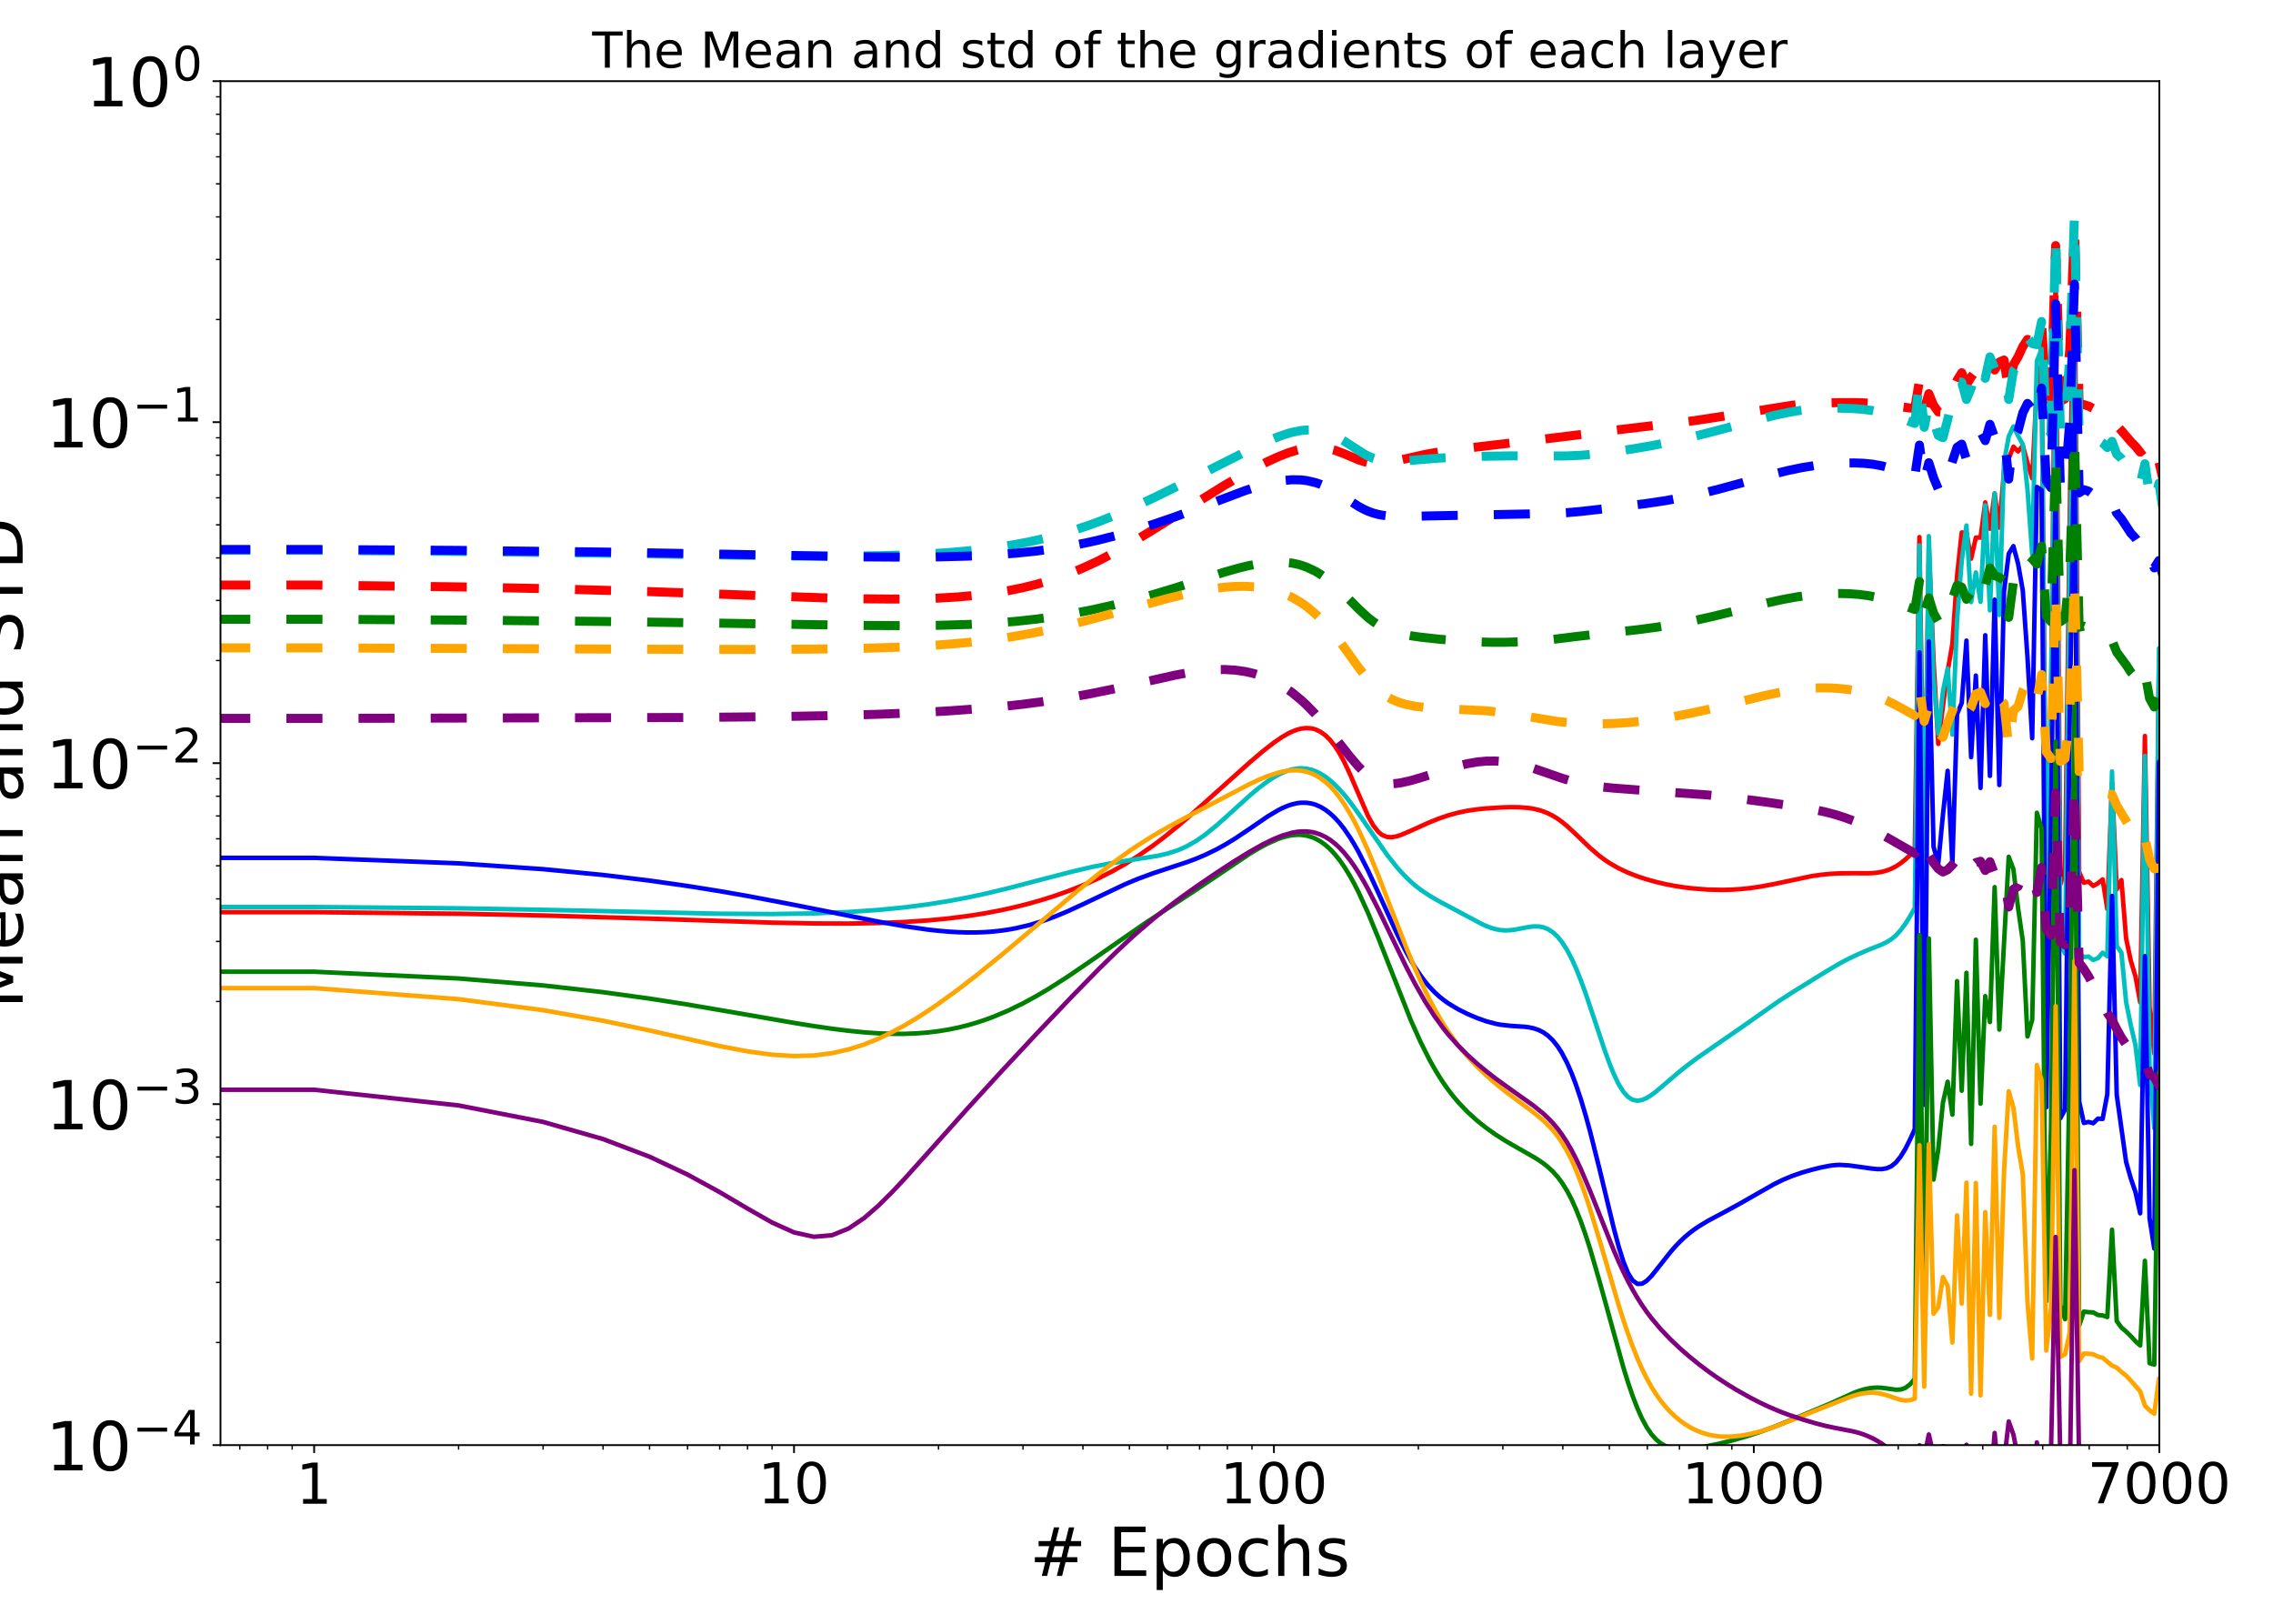 <?xml version="1.0" encoding="utf-8" standalone="no"?>
<!DOCTYPE svg PUBLIC "-//W3C//DTD SVG 1.1//EN"
  "http://www.w3.org/Graphics/SVG/1.1/DTD/svg11.dtd">
<!-- Created with matplotlib (https://matplotlib.org/) -->
<svg height="720pt" version="1.1" viewBox="0 0 1008 720" width="1008pt" xmlns="http://www.w3.org/2000/svg" xmlns:xlink="http://www.w3.org/1999/xlink">
 <defs>
  <style type="text/css">
*{stroke-linecap:butt;stroke-linejoin:round;}
  </style>
 </defs>
 <g id="figure_1">
  <g id="patch_1">
   <path d="M 0 720 
L 1008 720 
L 1008 0 
L 0 0 
z
" style="fill:#ffffff;"/>
  </g>
  <g id="axes_1">
   <g id="patch_2">
    <path d="M 97.776 640.8 
L 957.6 640.8 
L 957.6 36 
L 97.776 36 
z
" style="fill:#ffffff;"/>
   </g>
   <g id="matplotlib.axis_1">
    <g id="xtick_1">
     <g id="line2d_1">
      <defs>
       <path d="M 0 0 
L 0 3.5 
" id="ma6199d6be8" style="stroke:#000000;stroke-width:0.8;"/>
      </defs>
      <g>
       <use style="stroke:#000000;stroke-width:0.8;" x="139.307" xlink:href="#ma6199d6be8" y="640.8"/>
      </g>
     </g>
     <g id="text_1">
      <!-- $\mathdefault{1}$ -->
      <defs>
       <path d="M 12.406 8.297 
L 28.516 8.297 
L 28.516 63.922 
L 10.984 60.406 
L 10.984 69.391 
L 28.422 72.906 
L 38.281 72.906 
L 38.281 8.297 
L 54.391 8.297 
L 54.391 0 
L 12.406 0 
z
" id="DejaVuSans-49"/>
      </defs>
      <g transform="translate(131.307 666.796)scale(0.25 -0.25)">
       <use transform="translate(0 0.094)" xlink:href="#DejaVuSans-49"/>
      </g>
     </g>
    </g>
    <g id="xtick_2">
     <g id="line2d_2">
      <g>
       <use style="stroke:#000000;stroke-width:0.8;" x="352.122" xlink:href="#ma6199d6be8" y="640.8"/>
      </g>
     </g>
     <g id="text_2">
      <!-- $\mathdefault{10}$ -->
      <defs>
       <path d="M 31.781 66.406 
Q 24.172 66.406 20.328 58.906 
Q 16.5 51.422 16.5 36.375 
Q 16.5 21.391 20.328 13.891 
Q 24.172 6.391 31.781 6.391 
Q 39.453 6.391 43.281 13.891 
Q 47.125 21.391 47.125 36.375 
Q 47.125 51.422 43.281 58.906 
Q 39.453 66.406 31.781 66.406 
z
M 31.781 74.219 
Q 44.047 74.219 50.516 64.516 
Q 56.984 54.828 56.984 36.375 
Q 56.984 17.969 50.516 8.266 
Q 44.047 -1.422 31.781 -1.422 
Q 19.531 -1.422 13.062 8.266 
Q 6.594 17.969 6.594 36.375 
Q 6.594 54.828 13.062 64.516 
Q 19.531 74.219 31.781 74.219 
z
" id="DejaVuSans-48"/>
      </defs>
      <g transform="translate(336.122 666.796)scale(0.25 -0.25)">
       <use transform="translate(0 0.781)" xlink:href="#DejaVuSans-49"/>
       <use transform="translate(63.623 0.781)" xlink:href="#DejaVuSans-48"/>
      </g>
     </g>
    </g>
    <g id="xtick_3">
     <g id="line2d_3">
      <g>
       <use style="stroke:#000000;stroke-width:0.8;" x="564.936" xlink:href="#ma6199d6be8" y="640.8"/>
      </g>
     </g>
     <g id="text_3">
      <!-- $\mathdefault{100}$ -->
      <g transform="translate(541.061 666.796)scale(0.25 -0.25)">
       <use transform="translate(0 0.781)" xlink:href="#DejaVuSans-49"/>
       <use transform="translate(63.623 0.781)" xlink:href="#DejaVuSans-48"/>
       <use transform="translate(127.246 0.781)" xlink:href="#DejaVuSans-48"/>
      </g>
     </g>
    </g>
    <g id="xtick_4">
     <g id="line2d_4">
      <g>
       <use style="stroke:#000000;stroke-width:0.8;" x="777.751" xlink:href="#ma6199d6be8" y="640.8"/>
      </g>
     </g>
     <g id="text_4">
      <!-- $\mathdefault{1000}$ -->
      <g transform="translate(745.876 666.796)scale(0.25 -0.25)">
       <use transform="translate(0 0.781)" xlink:href="#DejaVuSans-49"/>
       <use transform="translate(63.623 0.781)" xlink:href="#DejaVuSans-48"/>
       <use transform="translate(127.246 0.781)" xlink:href="#DejaVuSans-48"/>
       <use transform="translate(190.869 0.781)" xlink:href="#DejaVuSans-48"/>
      </g>
     </g>
    </g>
    <g id="xtick_5">
     <g id="line2d_5">
      <g>
       <use style="stroke:#000000;stroke-width:0.8;" x="957.6" xlink:href="#ma6199d6be8" y="640.8"/>
      </g>
     </g>
     <g id="text_5">
      <!-- $\mathdefault{7000}$ -->
      <defs>
       <path d="M 8.203 72.906 
L 55.078 72.906 
L 55.078 68.703 
L 28.609 0 
L 18.312 0 
L 43.219 64.594 
L 8.203 64.594 
z
" id="DejaVuSans-55"/>
      </defs>
      <g transform="translate(925.725 666.796)scale(0.25 -0.25)">
       <use transform="translate(0 0.781)" xlink:href="#DejaVuSans-55"/>
       <use transform="translate(63.623 0.781)" xlink:href="#DejaVuSans-48"/>
       <use transform="translate(127.246 0.781)" xlink:href="#DejaVuSans-48"/>
       <use transform="translate(190.869 0.781)" xlink:href="#DejaVuSans-48"/>
      </g>
     </g>
    </g>
    <g id="xtick_6">
     <g id="line2d_6">
      <defs>
       <path d="M 0 0 
L 0 2 
" id="m8adefeae6e" style="stroke:#000000;stroke-width:0.6;"/>
      </defs>
      <g>
       <use style="stroke:#000000;stroke-width:0.6;" x="106.342" xlink:href="#m8adefeae6e" y="640.8"/>
      </g>
     </g>
    </g>
    <g id="xtick_7">
     <g id="line2d_7">
      <g>
       <use style="stroke:#000000;stroke-width:0.6;" x="118.683" xlink:href="#m8adefeae6e" y="640.8"/>
      </g>
     </g>
    </g>
    <g id="xtick_8">
     <g id="line2d_8">
      <g>
       <use style="stroke:#000000;stroke-width:0.6;" x="129.569" xlink:href="#m8adefeae6e" y="640.8"/>
      </g>
     </g>
    </g>
    <g id="xtick_9">
     <g id="line2d_9">
      <g>
       <use style="stroke:#000000;stroke-width:0.6;" x="203.371" xlink:href="#m8adefeae6e" y="640.8"/>
      </g>
     </g>
    </g>
    <g id="xtick_10">
     <g id="line2d_10">
      <g>
       <use style="stroke:#000000;stroke-width:0.6;" x="240.845" xlink:href="#m8adefeae6e" y="640.8"/>
      </g>
     </g>
    </g>
    <g id="xtick_11">
     <g id="line2d_11">
      <g>
       <use style="stroke:#000000;stroke-width:0.6;" x="267.434" xlink:href="#m8adefeae6e" y="640.8"/>
      </g>
     </g>
    </g>
    <g id="xtick_12">
     <g id="line2d_12">
      <g>
       <use style="stroke:#000000;stroke-width:0.6;" x="288.058" xlink:href="#m8adefeae6e" y="640.8"/>
      </g>
     </g>
    </g>
    <g id="xtick_13">
     <g id="line2d_13">
      <g>
       <use style="stroke:#000000;stroke-width:0.6;" x="304.909" xlink:href="#m8adefeae6e" y="640.8"/>
      </g>
     </g>
    </g>
    <g id="xtick_14">
     <g id="line2d_14">
      <g>
       <use style="stroke:#000000;stroke-width:0.6;" x="319.156" xlink:href="#m8adefeae6e" y="640.8"/>
      </g>
     </g>
    </g>
    <g id="xtick_15">
     <g id="line2d_15">
      <g>
       <use style="stroke:#000000;stroke-width:0.6;" x="331.498" xlink:href="#m8adefeae6e" y="640.8"/>
      </g>
     </g>
    </g>
    <g id="xtick_16">
     <g id="line2d_16">
      <g>
       <use style="stroke:#000000;stroke-width:0.6;" x="342.384" xlink:href="#m8adefeae6e" y="640.8"/>
      </g>
     </g>
    </g>
    <g id="xtick_17">
     <g id="line2d_17">
      <g>
       <use style="stroke:#000000;stroke-width:0.6;" x="416.185" xlink:href="#m8adefeae6e" y="640.8"/>
      </g>
     </g>
    </g>
    <g id="xtick_18">
     <g id="line2d_18">
      <g>
       <use style="stroke:#000000;stroke-width:0.6;" x="453.66" xlink:href="#m8adefeae6e" y="640.8"/>
      </g>
     </g>
    </g>
    <g id="xtick_19">
     <g id="line2d_19">
      <g>
       <use style="stroke:#000000;stroke-width:0.6;" x="480.249" xlink:href="#m8adefeae6e" y="640.8"/>
      </g>
     </g>
    </g>
    <g id="xtick_20">
     <g id="line2d_20">
      <g>
       <use style="stroke:#000000;stroke-width:0.6;" x="500.873" xlink:href="#m8adefeae6e" y="640.8"/>
      </g>
     </g>
    </g>
    <g id="xtick_21">
     <g id="line2d_21">
      <g>
       <use style="stroke:#000000;stroke-width:0.6;" x="517.724" xlink:href="#m8adefeae6e" y="640.8"/>
      </g>
     </g>
    </g>
    <g id="xtick_22">
     <g id="line2d_22">
      <g>
       <use style="stroke:#000000;stroke-width:0.6;" x="531.971" xlink:href="#m8adefeae6e" y="640.8"/>
      </g>
     </g>
    </g>
    <g id="xtick_23">
     <g id="line2d_23">
      <g>
       <use style="stroke:#000000;stroke-width:0.6;" x="544.312" xlink:href="#m8adefeae6e" y="640.8"/>
      </g>
     </g>
    </g>
    <g id="xtick_24">
     <g id="line2d_24">
      <g>
       <use style="stroke:#000000;stroke-width:0.6;" x="555.198" xlink:href="#m8adefeae6e" y="640.8"/>
      </g>
     </g>
    </g>
    <g id="xtick_25">
     <g id="line2d_25">
      <g>
       <use style="stroke:#000000;stroke-width:0.6;" x="629" xlink:href="#m8adefeae6e" y="640.8"/>
      </g>
     </g>
    </g>
    <g id="xtick_26">
     <g id="line2d_26">
      <g>
       <use style="stroke:#000000;stroke-width:0.6;" x="666.475" xlink:href="#m8adefeae6e" y="640.8"/>
      </g>
     </g>
    </g>
    <g id="xtick_27">
     <g id="line2d_27">
      <g>
       <use style="stroke:#000000;stroke-width:0.6;" x="693.063" xlink:href="#m8adefeae6e" y="640.8"/>
      </g>
     </g>
    </g>
    <g id="xtick_28">
     <g id="line2d_28">
      <g>
       <use style="stroke:#000000;stroke-width:0.6;" x="713.687" xlink:href="#m8adefeae6e" y="640.8"/>
      </g>
     </g>
    </g>
    <g id="xtick_29">
     <g id="line2d_29">
      <g>
       <use style="stroke:#000000;stroke-width:0.6;" x="730.538" xlink:href="#m8adefeae6e" y="640.8"/>
      </g>
     </g>
    </g>
    <g id="xtick_30">
     <g id="line2d_30">
      <g>
       <use style="stroke:#000000;stroke-width:0.6;" x="744.785" xlink:href="#m8adefeae6e" y="640.8"/>
      </g>
     </g>
    </g>
    <g id="xtick_31">
     <g id="line2d_31">
      <g>
       <use style="stroke:#000000;stroke-width:0.6;" x="757.127" xlink:href="#m8adefeae6e" y="640.8"/>
      </g>
     </g>
    </g>
    <g id="xtick_32">
     <g id="line2d_32">
      <g>
       <use style="stroke:#000000;stroke-width:0.6;" x="768.013" xlink:href="#m8adefeae6e" y="640.8"/>
      </g>
     </g>
    </g>
    <g id="xtick_33">
     <g id="line2d_33">
      <g>
       <use style="stroke:#000000;stroke-width:0.6;" x="841.814" xlink:href="#m8adefeae6e" y="640.8"/>
      </g>
     </g>
    </g>
    <g id="xtick_34">
     <g id="line2d_34">
      <g>
       <use style="stroke:#000000;stroke-width:0.6;" x="879.289" xlink:href="#m8adefeae6e" y="640.8"/>
      </g>
     </g>
    </g>
    <g id="xtick_35">
     <g id="line2d_35">
      <g>
       <use style="stroke:#000000;stroke-width:0.6;" x="905.878" xlink:href="#m8adefeae6e" y="640.8"/>
      </g>
     </g>
    </g>
    <g id="xtick_36">
     <g id="line2d_36">
      <g>
       <use style="stroke:#000000;stroke-width:0.6;" x="926.502" xlink:href="#m8adefeae6e" y="640.8"/>
      </g>
     </g>
    </g>
    <g id="xtick_37">
     <g id="line2d_37">
      <g>
       <use style="stroke:#000000;stroke-width:0.6;" x="943.353" xlink:href="#m8adefeae6e" y="640.8"/>
      </g>
     </g>
    </g>
    <g id="xtick_38">
     <g id="line2d_38">
      <g>
       <use style="stroke:#000000;stroke-width:0.6;" x="957.6" xlink:href="#m8adefeae6e" y="640.8"/>
      </g>
     </g>
    </g>
    <g id="text_6">
     <!-- # Epochs -->
     <defs>
      <path d="M 51.125 44 
L 36.922 44 
L 32.812 27.688 
L 47.125 27.688 
z
M 43.797 71.781 
L 38.719 51.516 
L 52.984 51.516 
L 58.109 71.781 
L 65.922 71.781 
L 60.891 51.516 
L 76.125 51.516 
L 76.125 44 
L 58.984 44 
L 54.984 27.688 
L 70.516 27.688 
L 70.516 20.219 
L 53.078 20.219 
L 48 0 
L 40.188 0 
L 45.219 20.219 
L 30.906 20.219 
L 25.875 0 
L 18.016 0 
L 23.094 20.219 
L 7.719 20.219 
L 7.719 27.688 
L 24.906 27.688 
L 29 44 
L 13.281 44 
L 13.281 51.516 
L 30.906 51.516 
L 35.891 71.781 
z
" id="DejaVuSans-35"/>
      <path id="DejaVuSans-32"/>
      <path d="M 9.812 72.906 
L 55.906 72.906 
L 55.906 64.594 
L 19.672 64.594 
L 19.672 43.016 
L 54.391 43.016 
L 54.391 34.719 
L 19.672 34.719 
L 19.672 8.297 
L 56.781 8.297 
L 56.781 0 
L 9.812 0 
z
" id="DejaVuSans-69"/>
      <path d="M 18.109 8.203 
L 18.109 -20.797 
L 9.078 -20.797 
L 9.078 54.688 
L 18.109 54.688 
L 18.109 46.391 
Q 20.953 51.266 25.266 53.625 
Q 29.594 56 35.594 56 
Q 45.562 56 51.781 48.094 
Q 58.016 40.188 58.016 27.297 
Q 58.016 14.406 51.781 6.484 
Q 45.562 -1.422 35.594 -1.422 
Q 29.594 -1.422 25.266 0.953 
Q 20.953 3.328 18.109 8.203 
z
M 48.688 27.297 
Q 48.688 37.203 44.609 42.844 
Q 40.531 48.484 33.406 48.484 
Q 26.266 48.484 22.188 42.844 
Q 18.109 37.203 18.109 27.297 
Q 18.109 17.391 22.188 11.75 
Q 26.266 6.109 33.406 6.109 
Q 40.531 6.109 44.609 11.75 
Q 48.688 17.391 48.688 27.297 
z
" id="DejaVuSans-112"/>
      <path d="M 30.609 48.391 
Q 23.391 48.391 19.188 42.75 
Q 14.984 37.109 14.984 27.297 
Q 14.984 17.484 19.156 11.844 
Q 23.344 6.203 30.609 6.203 
Q 37.797 6.203 41.984 11.859 
Q 46.188 17.531 46.188 27.297 
Q 46.188 37.016 41.984 42.703 
Q 37.797 48.391 30.609 48.391 
z
M 30.609 56 
Q 42.328 56 49.016 48.375 
Q 55.719 40.766 55.719 27.297 
Q 55.719 13.875 49.016 6.219 
Q 42.328 -1.422 30.609 -1.422 
Q 18.844 -1.422 12.172 6.219 
Q 5.516 13.875 5.516 27.297 
Q 5.516 40.766 12.172 48.375 
Q 18.844 56 30.609 56 
z
" id="DejaVuSans-111"/>
      <path d="M 48.781 52.594 
L 48.781 44.188 
Q 44.969 46.297 41.141 47.344 
Q 37.312 48.391 33.406 48.391 
Q 24.656 48.391 19.812 42.844 
Q 14.984 37.312 14.984 27.297 
Q 14.984 17.281 19.812 11.734 
Q 24.656 6.203 33.406 6.203 
Q 37.312 6.203 41.141 7.25 
Q 44.969 8.297 48.781 10.406 
L 48.781 2.094 
Q 45.016 0.344 40.984 -0.531 
Q 36.969 -1.422 32.422 -1.422 
Q 20.062 -1.422 12.781 6.344 
Q 5.516 14.109 5.516 27.297 
Q 5.516 40.672 12.859 48.328 
Q 20.219 56 33.016 56 
Q 37.156 56 41.109 55.141 
Q 45.062 54.297 48.781 52.594 
z
" id="DejaVuSans-99"/>
      <path d="M 54.891 33.016 
L 54.891 0 
L 45.906 0 
L 45.906 32.719 
Q 45.906 40.484 42.875 44.328 
Q 39.844 48.188 33.797 48.188 
Q 26.516 48.188 22.312 43.547 
Q 18.109 38.922 18.109 30.906 
L 18.109 0 
L 9.078 0 
L 9.078 75.984 
L 18.109 75.984 
L 18.109 46.188 
Q 21.344 51.125 25.703 53.562 
Q 30.078 56 35.797 56 
Q 45.219 56 50.047 50.172 
Q 54.891 44.344 54.891 33.016 
z
" id="DejaVuSans-104"/>
      <path d="M 44.281 53.078 
L 44.281 44.578 
Q 40.484 46.531 36.375 47.5 
Q 32.281 48.484 27.875 48.484 
Q 21.188 48.484 17.844 46.438 
Q 14.5 44.391 14.5 40.281 
Q 14.5 37.156 16.891 35.375 
Q 19.281 33.594 26.516 31.984 
L 29.594 31.297 
Q 39.156 29.25 43.188 25.516 
Q 47.219 21.781 47.219 15.094 
Q 47.219 7.469 41.188 3.016 
Q 35.156 -1.422 24.609 -1.422 
Q 20.219 -1.422 15.453 -0.562 
Q 10.688 0.297 5.422 2 
L 5.422 11.281 
Q 10.406 8.688 15.234 7.391 
Q 20.062 6.109 24.812 6.109 
Q 31.156 6.109 34.562 8.281 
Q 37.984 10.453 37.984 14.406 
Q 37.984 18.062 35.516 20.016 
Q 33.062 21.969 24.703 23.781 
L 21.578 24.516 
Q 13.234 26.266 9.516 29.906 
Q 5.812 33.547 5.812 39.891 
Q 5.812 47.609 11.281 51.797 
Q 16.75 56 26.812 56 
Q 31.781 56 36.172 55.266 
Q 40.578 54.547 44.281 53.078 
z
" id="DejaVuSans-115"/>
     </defs>
     <g transform="translate(456.604 698.791)scale(0.3 -0.3)">
      <use xlink:href="#DejaVuSans-35"/>
      <use x="83.789" xlink:href="#DejaVuSans-32"/>
      <use x="115.576" xlink:href="#DejaVuSans-69"/>
      <use x="178.76" xlink:href="#DejaVuSans-112"/>
      <use x="242.236" xlink:href="#DejaVuSans-111"/>
      <use x="303.418" xlink:href="#DejaVuSans-99"/>
      <use x="358.398" xlink:href="#DejaVuSans-104"/>
      <use x="421.777" xlink:href="#DejaVuSans-115"/>
     </g>
    </g>
   </g>
   <g id="matplotlib.axis_2">
    <g id="ytick_1">
     <g id="line2d_39">
      <defs>
       <path d="M 0 0 
L -3.5 0 
" id="m69cfc683d8" style="stroke:#000000;stroke-width:0.8;"/>
      </defs>
      <g>
       <use style="stroke:#000000;stroke-width:0.8;" x="97.776" xlink:href="#m69cfc683d8" y="640.8"/>
      </g>
     </g>
     <g id="text_7">
      <!-- $10^{-4}$ -->
      <defs>
       <path d="M 10.594 35.5 
L 73.188 35.5 
L 73.188 27.203 
L 10.594 27.203 
z
" id="DejaVuSans-8722"/>
       <path d="M 37.797 64.312 
L 12.891 25.391 
L 37.797 25.391 
z
M 35.203 72.906 
L 47.609 72.906 
L 47.609 25.391 
L 58.016 25.391 
L 58.016 17.188 
L 47.609 17.188 
L 47.609 0 
L 37.797 0 
L 37.797 17.188 
L 4.891 17.188 
L 4.891 26.703 
z
" id="DejaVuSans-52"/>
      </defs>
      <g transform="translate(20.276 652.198)scale(0.3 -0.3)">
       <use transform="translate(0 0.684)" xlink:href="#DejaVuSans-49"/>
       <use transform="translate(63.623 0.684)" xlink:href="#DejaVuSans-48"/>
       <use transform="translate(128.203 38.966)scale(0.7)" xlink:href="#DejaVuSans-8722"/>
       <use transform="translate(186.855 38.966)scale(0.7)" xlink:href="#DejaVuSans-52"/>
      </g>
     </g>
    </g>
    <g id="ytick_2">
     <g id="line2d_40">
      <g>
       <use style="stroke:#000000;stroke-width:0.8;" x="97.776" xlink:href="#m69cfc683d8" y="489.6"/>
      </g>
     </g>
     <g id="text_8">
      <!-- $10^{-3}$ -->
      <defs>
       <path d="M 40.578 39.312 
Q 47.656 37.797 51.625 33 
Q 55.609 28.219 55.609 21.188 
Q 55.609 10.406 48.188 4.484 
Q 40.766 -1.422 27.094 -1.422 
Q 22.516 -1.422 17.656 -0.516 
Q 12.797 0.391 7.625 2.203 
L 7.625 11.719 
Q 11.719 9.328 16.594 8.109 
Q 21.484 6.891 26.812 6.891 
Q 36.078 6.891 40.938 10.547 
Q 45.797 14.203 45.797 21.188 
Q 45.797 27.641 41.281 31.266 
Q 36.766 34.906 28.719 34.906 
L 20.219 34.906 
L 20.219 43.016 
L 29.109 43.016 
Q 36.375 43.016 40.234 45.922 
Q 44.094 48.828 44.094 54.297 
Q 44.094 59.906 40.109 62.906 
Q 36.141 65.922 28.719 65.922 
Q 24.656 65.922 20.016 65.031 
Q 15.375 64.156 9.812 62.312 
L 9.812 71.094 
Q 15.438 72.656 20.344 73.438 
Q 25.25 74.219 29.594 74.219 
Q 40.828 74.219 47.359 69.109 
Q 53.906 64.016 53.906 55.328 
Q 53.906 49.266 50.438 45.094 
Q 46.969 40.922 40.578 39.312 
z
" id="DejaVuSans-51"/>
      </defs>
      <g transform="translate(20.276 500.998)scale(0.3 -0.3)">
       <use transform="translate(0 0.766)" xlink:href="#DejaVuSans-49"/>
       <use transform="translate(63.623 0.766)" xlink:href="#DejaVuSans-48"/>
       <use transform="translate(128.203 39.047)scale(0.7)" xlink:href="#DejaVuSans-8722"/>
       <use transform="translate(186.855 39.047)scale(0.7)" xlink:href="#DejaVuSans-51"/>
      </g>
     </g>
    </g>
    <g id="ytick_3">
     <g id="line2d_41">
      <g>
       <use style="stroke:#000000;stroke-width:0.8;" x="97.776" xlink:href="#m69cfc683d8" y="338.4"/>
      </g>
     </g>
     <g id="text_9">
      <!-- $10^{-2}$ -->
      <defs>
       <path d="M 19.188 8.297 
L 53.609 8.297 
L 53.609 0 
L 7.328 0 
L 7.328 8.297 
Q 12.938 14.109 22.625 23.891 
Q 32.328 33.688 34.812 36.531 
Q 39.547 41.844 41.422 45.531 
Q 43.312 49.219 43.312 52.781 
Q 43.312 58.594 39.234 62.25 
Q 35.156 65.922 28.609 65.922 
Q 23.969 65.922 18.812 64.312 
Q 13.672 62.703 7.812 59.422 
L 7.812 69.391 
Q 13.766 71.781 18.938 73 
Q 24.125 74.219 28.422 74.219 
Q 39.75 74.219 46.484 68.547 
Q 53.219 62.891 53.219 53.422 
Q 53.219 48.922 51.531 44.891 
Q 49.859 40.875 45.406 35.406 
Q 44.188 33.984 37.641 27.219 
Q 31.109 20.453 19.188 8.297 
z
" id="DejaVuSans-50"/>
      </defs>
      <g transform="translate(20.276 349.798)scale(0.3 -0.3)">
       <use transform="translate(0 0.766)" xlink:href="#DejaVuSans-49"/>
       <use transform="translate(63.623 0.766)" xlink:href="#DejaVuSans-48"/>
       <use transform="translate(128.203 39.047)scale(0.7)" xlink:href="#DejaVuSans-8722"/>
       <use transform="translate(186.855 39.047)scale(0.7)" xlink:href="#DejaVuSans-50"/>
      </g>
     </g>
    </g>
    <g id="ytick_4">
     <g id="line2d_42">
      <g>
       <use style="stroke:#000000;stroke-width:0.8;" x="97.776" xlink:href="#m69cfc683d8" y="187.2"/>
      </g>
     </g>
     <g id="text_10">
      <!-- $10^{-1}$ -->
      <g transform="translate(20.276 198.598)scale(0.3 -0.3)">
       <use transform="translate(0 0.684)" xlink:href="#DejaVuSans-49"/>
       <use transform="translate(63.623 0.684)" xlink:href="#DejaVuSans-48"/>
       <use transform="translate(128.203 38.966)scale(0.7)" xlink:href="#DejaVuSans-8722"/>
       <use transform="translate(186.855 38.966)scale(0.7)" xlink:href="#DejaVuSans-49"/>
      </g>
     </g>
    </g>
    <g id="ytick_5">
     <g id="line2d_43">
      <g>
       <use style="stroke:#000000;stroke-width:0.8;" x="97.776" xlink:href="#m69cfc683d8" y="36"/>
      </g>
     </g>
     <g id="text_11">
      <!-- $10^0$ -->
      <g transform="translate(37.976 47.398)scale(0.3 -0.3)">
       <use transform="translate(0 0.766)" xlink:href="#DejaVuSans-49"/>
       <use transform="translate(63.623 0.766)" xlink:href="#DejaVuSans-48"/>
       <use transform="translate(128.203 39.047)scale(0.7)" xlink:href="#DejaVuSans-48"/>
      </g>
     </g>
    </g>
    <g id="ytick_6">
     <g id="line2d_44">
      <defs>
       <path d="M 0 0 
L -2 0 
" id="md810cde66b" style="stroke:#000000;stroke-width:0.6;"/>
      </defs>
      <g>
       <use style="stroke:#000000;stroke-width:0.6;" x="97.776" xlink:href="#md810cde66b" y="595.284"/>
      </g>
     </g>
    </g>
    <g id="ytick_7">
     <g id="line2d_45">
      <g>
       <use style="stroke:#000000;stroke-width:0.6;" x="97.776" xlink:href="#md810cde66b" y="568.659"/>
      </g>
     </g>
    </g>
    <g id="ytick_8">
     <g id="line2d_46">
      <g>
       <use style="stroke:#000000;stroke-width:0.6;" x="97.776" xlink:href="#md810cde66b" y="549.769"/>
      </g>
     </g>
    </g>
    <g id="ytick_9">
     <g id="line2d_47">
      <g>
       <use style="stroke:#000000;stroke-width:0.6;" x="97.776" xlink:href="#md810cde66b" y="535.116"/>
      </g>
     </g>
    </g>
    <g id="ytick_10">
     <g id="line2d_48">
      <g>
       <use style="stroke:#000000;stroke-width:0.6;" x="97.776" xlink:href="#md810cde66b" y="523.144"/>
      </g>
     </g>
    </g>
    <g id="ytick_11">
     <g id="line2d_49">
      <g>
       <use style="stroke:#000000;stroke-width:0.6;" x="97.776" xlink:href="#md810cde66b" y="513.021"/>
      </g>
     </g>
    </g>
    <g id="ytick_12">
     <g id="line2d_50">
      <g>
       <use style="stroke:#000000;stroke-width:0.6;" x="97.776" xlink:href="#md810cde66b" y="504.253"/>
      </g>
     </g>
    </g>
    <g id="ytick_13">
     <g id="line2d_51">
      <g>
       <use style="stroke:#000000;stroke-width:0.6;" x="97.776" xlink:href="#md810cde66b" y="496.519"/>
      </g>
     </g>
    </g>
    <g id="ytick_14">
     <g id="line2d_52">
      <g>
       <use style="stroke:#000000;stroke-width:0.6;" x="97.776" xlink:href="#md810cde66b" y="444.084"/>
      </g>
     </g>
    </g>
    <g id="ytick_15">
     <g id="line2d_53">
      <g>
       <use style="stroke:#000000;stroke-width:0.6;" x="97.776" xlink:href="#md810cde66b" y="417.459"/>
      </g>
     </g>
    </g>
    <g id="ytick_16">
     <g id="line2d_54">
      <g>
       <use style="stroke:#000000;stroke-width:0.6;" x="97.776" xlink:href="#md810cde66b" y="398.569"/>
      </g>
     </g>
    </g>
    <g id="ytick_17">
     <g id="line2d_55">
      <g>
       <use style="stroke:#000000;stroke-width:0.6;" x="97.776" xlink:href="#md810cde66b" y="383.916"/>
      </g>
     </g>
    </g>
    <g id="ytick_18">
     <g id="line2d_56">
      <g>
       <use style="stroke:#000000;stroke-width:0.6;" x="97.776" xlink:href="#md810cde66b" y="371.944"/>
      </g>
     </g>
    </g>
    <g id="ytick_19">
     <g id="line2d_57">
      <g>
       <use style="stroke:#000000;stroke-width:0.6;" x="97.776" xlink:href="#md810cde66b" y="361.821"/>
      </g>
     </g>
    </g>
    <g id="ytick_20">
     <g id="line2d_58">
      <g>
       <use style="stroke:#000000;stroke-width:0.6;" x="97.776" xlink:href="#md810cde66b" y="353.053"/>
      </g>
     </g>
    </g>
    <g id="ytick_21">
     <g id="line2d_59">
      <g>
       <use style="stroke:#000000;stroke-width:0.6;" x="97.776" xlink:href="#md810cde66b" y="345.319"/>
      </g>
     </g>
    </g>
    <g id="ytick_22">
     <g id="line2d_60">
      <g>
       <use style="stroke:#000000;stroke-width:0.6;" x="97.776" xlink:href="#md810cde66b" y="292.884"/>
      </g>
     </g>
    </g>
    <g id="ytick_23">
     <g id="line2d_61">
      <g>
       <use style="stroke:#000000;stroke-width:0.6;" x="97.776" xlink:href="#md810cde66b" y="266.259"/>
      </g>
     </g>
    </g>
    <g id="ytick_24">
     <g id="line2d_62">
      <g>
       <use style="stroke:#000000;stroke-width:0.6;" x="97.776" xlink:href="#md810cde66b" y="247.369"/>
      </g>
     </g>
    </g>
    <g id="ytick_25">
     <g id="line2d_63">
      <g>
       <use style="stroke:#000000;stroke-width:0.6;" x="97.776" xlink:href="#md810cde66b" y="232.716"/>
      </g>
     </g>
    </g>
    <g id="ytick_26">
     <g id="line2d_64">
      <g>
       <use style="stroke:#000000;stroke-width:0.6;" x="97.776" xlink:href="#md810cde66b" y="220.744"/>
      </g>
     </g>
    </g>
    <g id="ytick_27">
     <g id="line2d_65">
      <g>
       <use style="stroke:#000000;stroke-width:0.6;" x="97.776" xlink:href="#md810cde66b" y="210.621"/>
      </g>
     </g>
    </g>
    <g id="ytick_28">
     <g id="line2d_66">
      <g>
       <use style="stroke:#000000;stroke-width:0.6;" x="97.776" xlink:href="#md810cde66b" y="201.853"/>
      </g>
     </g>
    </g>
    <g id="ytick_29">
     <g id="line2d_67">
      <g>
       <use style="stroke:#000000;stroke-width:0.6;" x="97.776" xlink:href="#md810cde66b" y="194.119"/>
      </g>
     </g>
    </g>
    <g id="ytick_30">
     <g id="line2d_68">
      <g>
       <use style="stroke:#000000;stroke-width:0.6;" x="97.776" xlink:href="#md810cde66b" y="141.684"/>
      </g>
     </g>
    </g>
    <g id="ytick_31">
     <g id="line2d_69">
      <g>
       <use style="stroke:#000000;stroke-width:0.6;" x="97.776" xlink:href="#md810cde66b" y="115.059"/>
      </g>
     </g>
    </g>
    <g id="ytick_32">
     <g id="line2d_70">
      <g>
       <use style="stroke:#000000;stroke-width:0.6;" x="97.776" xlink:href="#md810cde66b" y="96.169"/>
      </g>
     </g>
    </g>
    <g id="ytick_33">
     <g id="line2d_71">
      <g>
       <use style="stroke:#000000;stroke-width:0.6;" x="97.776" xlink:href="#md810cde66b" y="81.516"/>
      </g>
     </g>
    </g>
    <g id="ytick_34">
     <g id="line2d_72">
      <g>
       <use style="stroke:#000000;stroke-width:0.6;" x="97.776" xlink:href="#md810cde66b" y="69.544"/>
      </g>
     </g>
    </g>
    <g id="ytick_35">
     <g id="line2d_73">
      <g>
       <use style="stroke:#000000;stroke-width:0.6;" x="97.776" xlink:href="#md810cde66b" y="59.421"/>
      </g>
     </g>
    </g>
    <g id="ytick_36">
     <g id="line2d_74">
      <g>
       <use style="stroke:#000000;stroke-width:0.6;" x="97.776" xlink:href="#md810cde66b" y="50.653"/>
      </g>
     </g>
    </g>
    <g id="ytick_37">
     <g id="line2d_75">
      <g>
       <use style="stroke:#000000;stroke-width:0.6;" x="97.776" xlink:href="#md810cde66b" y="42.919"/>
      </g>
     </g>
    </g>
    <g id="text_12">
     <!-- Mean and STD -->
     <defs>
      <path d="M 9.812 72.906 
L 24.516 72.906 
L 43.109 23.297 
L 61.812 72.906 
L 76.516 72.906 
L 76.516 0 
L 66.891 0 
L 66.891 64.016 
L 48.094 14.016 
L 38.188 14.016 
L 19.391 64.016 
L 19.391 0 
L 9.812 0 
z
" id="DejaVuSans-77"/>
      <path d="M 56.203 29.594 
L 56.203 25.203 
L 14.891 25.203 
Q 15.484 15.922 20.484 11.062 
Q 25.484 6.203 34.422 6.203 
Q 39.594 6.203 44.453 7.469 
Q 49.312 8.734 54.109 11.281 
L 54.109 2.781 
Q 49.266 0.734 44.188 -0.344 
Q 39.109 -1.422 33.891 -1.422 
Q 20.797 -1.422 13.156 6.188 
Q 5.516 13.812 5.516 26.812 
Q 5.516 40.234 12.766 48.109 
Q 20.016 56 32.328 56 
Q 43.359 56 49.781 48.891 
Q 56.203 41.797 56.203 29.594 
z
M 47.219 32.234 
Q 47.125 39.594 43.094 43.984 
Q 39.062 48.391 32.422 48.391 
Q 24.906 48.391 20.391 44.141 
Q 15.875 39.891 15.188 32.172 
z
" id="DejaVuSans-101"/>
      <path d="M 34.281 27.484 
Q 23.391 27.484 19.188 25 
Q 14.984 22.516 14.984 16.5 
Q 14.984 11.719 18.141 8.906 
Q 21.297 6.109 26.703 6.109 
Q 34.188 6.109 38.703 11.406 
Q 43.219 16.703 43.219 25.484 
L 43.219 27.484 
z
M 52.203 31.203 
L 52.203 0 
L 43.219 0 
L 43.219 8.297 
Q 40.141 3.328 35.547 0.953 
Q 30.953 -1.422 24.312 -1.422 
Q 15.922 -1.422 10.953 3.297 
Q 6 8.016 6 15.922 
Q 6 25.141 12.172 29.828 
Q 18.359 34.516 30.609 34.516 
L 43.219 34.516 
L 43.219 35.406 
Q 43.219 41.609 39.141 45 
Q 35.062 48.391 27.688 48.391 
Q 23 48.391 18.547 47.266 
Q 14.109 46.141 10.016 43.891 
L 10.016 52.203 
Q 14.938 54.109 19.578 55.047 
Q 24.219 56 28.609 56 
Q 40.484 56 46.344 49.844 
Q 52.203 43.703 52.203 31.203 
z
" id="DejaVuSans-97"/>
      <path d="M 54.891 33.016 
L 54.891 0 
L 45.906 0 
L 45.906 32.719 
Q 45.906 40.484 42.875 44.328 
Q 39.844 48.188 33.797 48.188 
Q 26.516 48.188 22.312 43.547 
Q 18.109 38.922 18.109 30.906 
L 18.109 0 
L 9.078 0 
L 9.078 54.688 
L 18.109 54.688 
L 18.109 46.188 
Q 21.344 51.125 25.703 53.562 
Q 30.078 56 35.797 56 
Q 45.219 56 50.047 50.172 
Q 54.891 44.344 54.891 33.016 
z
" id="DejaVuSans-110"/>
      <path d="M 45.406 46.391 
L 45.406 75.984 
L 54.391 75.984 
L 54.391 0 
L 45.406 0 
L 45.406 8.203 
Q 42.578 3.328 38.25 0.953 
Q 33.938 -1.422 27.875 -1.422 
Q 17.969 -1.422 11.734 6.484 
Q 5.516 14.406 5.516 27.297 
Q 5.516 40.188 11.734 48.094 
Q 17.969 56 27.875 56 
Q 33.938 56 38.25 53.625 
Q 42.578 51.266 45.406 46.391 
z
M 14.797 27.297 
Q 14.797 17.391 18.875 11.75 
Q 22.953 6.109 30.078 6.109 
Q 37.203 6.109 41.297 11.75 
Q 45.406 17.391 45.406 27.297 
Q 45.406 37.203 41.297 42.844 
Q 37.203 48.484 30.078 48.484 
Q 22.953 48.484 18.875 42.844 
Q 14.797 37.203 14.797 27.297 
z
" id="DejaVuSans-100"/>
      <path d="M 53.516 70.516 
L 53.516 60.891 
Q 47.906 63.578 42.922 64.891 
Q 37.938 66.219 33.297 66.219 
Q 25.25 66.219 20.875 63.094 
Q 16.5 59.969 16.5 54.203 
Q 16.5 49.359 19.406 46.891 
Q 22.312 44.438 30.422 42.922 
L 36.375 41.703 
Q 47.406 39.594 52.656 34.297 
Q 57.906 29 57.906 20.125 
Q 57.906 9.516 50.797 4.047 
Q 43.703 -1.422 29.984 -1.422 
Q 24.812 -1.422 18.969 -0.25 
Q 13.141 0.922 6.891 3.219 
L 6.891 13.375 
Q 12.891 10.016 18.656 8.297 
Q 24.422 6.594 29.984 6.594 
Q 38.422 6.594 43.016 9.906 
Q 47.609 13.234 47.609 19.391 
Q 47.609 24.75 44.312 27.781 
Q 41.016 30.812 33.5 32.328 
L 27.484 33.5 
Q 16.453 35.688 11.516 40.375 
Q 6.594 45.062 6.594 53.422 
Q 6.594 63.094 13.406 68.656 
Q 20.219 74.219 32.172 74.219 
Q 37.312 74.219 42.625 73.281 
Q 47.953 72.359 53.516 70.516 
z
" id="DejaVuSans-83"/>
      <path d="M -0.297 72.906 
L 61.375 72.906 
L 61.375 64.594 
L 35.5 64.594 
L 35.5 0 
L 25.594 0 
L 25.594 64.594 
L -0.297 64.594 
z
" id="DejaVuSans-84"/>
      <path d="M 19.672 64.797 
L 19.672 8.109 
L 31.594 8.109 
Q 46.688 8.109 53.688 14.938 
Q 60.688 21.781 60.688 36.531 
Q 60.688 51.172 53.688 57.984 
Q 46.688 64.797 31.594 64.797 
z
M 9.812 72.906 
L 30.078 72.906 
Q 51.266 72.906 61.172 64.094 
Q 71.094 55.281 71.094 36.531 
Q 71.094 17.672 61.125 8.828 
Q 51.172 0 30.078 0 
L 9.812 0 
z
" id="DejaVuSans-68"/>
     </defs>
     <g transform="translate(10.037 447.26)rotate(-90)scale(0.3 -0.3)">
      <use xlink:href="#DejaVuSans-77"/>
      <use x="86.279" xlink:href="#DejaVuSans-101"/>
      <use x="147.803" xlink:href="#DejaVuSans-97"/>
      <use x="209.082" xlink:href="#DejaVuSans-110"/>
      <use x="272.461" xlink:href="#DejaVuSans-32"/>
      <use x="304.248" xlink:href="#DejaVuSans-97"/>
      <use x="365.527" xlink:href="#DejaVuSans-110"/>
      <use x="428.906" xlink:href="#DejaVuSans-100"/>
      <use x="492.383" xlink:href="#DejaVuSans-32"/>
      <use x="524.17" xlink:href="#DejaVuSans-83"/>
      <use x="587.646" xlink:href="#DejaVuSans-84"/>
      <use x="648.73" xlink:href="#DejaVuSans-68"/>
     </g>
    </g>
   </g>
   <g id="line2d_76">
    <path clip-path="url(#pef3ea8697b)" d="M -1 259.437 
L 139.307 259.438 
L 203.371 260.244 
L 240.845 260.993 
L 288.058 262.325 
L 342.384 264.308 
L 368.973 265.203 
L 383.22 265.525 
L 395.561 265.631 
L 406.447 265.524 
L 416.185 265.204 
L 424.994 264.676 
L 433.036 263.942 
L 440.434 263.009 
L 447.283 261.885 
L 453.66 260.579 
L 459.625 259.105 
L 465.228 257.479 
L 470.511 255.716 
L 475.508 253.838 
L 480.249 251.863 
L 486.933 248.764 
L 495.154 244.485 
L 502.703 240.169 
L 511.347 234.904 
L 543.15 215.111 
L 552.065 209.968 
L 558.229 206.644 
L 562.121 204.689 
L 566.767 202.559 
L 571.19 200.816 
L 575.411 199.506 
L 577.046 199.114 
L 579.447 198.676 
L 583.315 198.361 
L 585.56 198.424 
L 587.752 198.671 
L 589.893 199.092 
L 591.986 199.669 
L 596.034 201.167 
L 602.411 203.875 
L 604.843 204.7 
L 606.627 205.144 
L 608.952 205.483 
L 611.22 205.553 
L 612.885 205.458 
L 615.06 205.186 
L 619.262 204.355 
L 632.179 201.452 
L 638.228 200.377 
L 646.618 199.179 
L 659.102 197.721 
L 680.192 195.244 
L 703.124 192.424 
L 715.699 190.796 
L 751.162 186.554 
L 763.704 184.649 
L 794.986 179.671 
L 801.214 179.06 
L 807.452 178.7 
L 815.779 178.51 
L 824.147 178.535 
L 830.366 178.812 
L 834.559 179.208 
L 840.792 180.075 
L 847.069 180.913 
L 849.141 181.103 
L 851.21 168.787 
L 853.315 181.632 
L 855.373 174.569 
L 857.464 179.669 
L 859.547 182.615 
L 861.621 182.81 
L 863.723 178.465 
L 867.893 168.671 
L 869.961 165.275 
L 872.05 170.721 
L 874.126 167.2 
L 878.298 161.673 
L 880.392 163.155 
L 882.469 159.168 
L 884.558 164.072 
L 886.63 160.564 
L 888.712 159.637 
L 890.803 173.579 
L 892.874 161.728 
L 894.952 158.224 
L 897.034 153.693 
L 899.121 150.504 
L 901.21 151.267 
L 903.277 152.915 
L 905.368 143.349 
L 907.459 176.124 
L 909.547 177.697 
L 911.612 108.907 
L 913.694 177.991 
L 915.794 176.799 
L 917.866 155.113 
L 919.953 100.402 
L 922.033 179.807 
L 924.105 179.413 
L 926.187 180.069 
L 930.358 182.234 
L 932.444 183.624 
L 934.518 185.191 
L 936.612 184.697 
L 938.693 188.725 
L 940.775 190.939 
L 944.941 195.812 
L 947.022 197.937 
L 949.101 200.476 
L 951.19 198.775 
L 953.261 205.946 
L 955.355 208.658 
L 957.428 204.961 
L 959.508 213.783 
L 963.68 219.546 
L 965.759 220.78 
L 967.838 224.422 
L 969.93 223.183 
L 969.93 223.183 
" style="fill:none;stroke:#ff0000;stroke-dasharray:16,16;stroke-dashoffset:0;stroke-width:4;"/>
   </g>
   <g id="line2d_77">
    <path clip-path="url(#pef3ea8697b)" d="M -1 404.472 
L 139.307 404.472 
L 203.371 405.166 
L 240.845 405.934 
L 288.058 407.337 
L 342.384 409.109 
L 360.931 409.469 
L 376.371 409.52 
L 389.596 409.295 
L 401.165 408.826 
L 411.445 408.136 
L 420.695 407.249 
L 429.103 406.187 
L 436.809 404.968 
L 443.922 403.613 
L 450.527 402.142 
L 456.691 400.569 
L 462.469 398.91 
L 467.907 397.174 
L 473.043 395.368 
L 477.909 393.494 
L 482.531 391.553 
L 486.933 389.545 
L 493.166 386.405 
L 499.005 383.114 
L 504.498 379.684 
L 511.347 374.936 
L 516.17 371.291 
L 522.233 366.393 
L 529.292 360.341 
L 539.572 351.156 
L 554.166 338.094 
L 560.196 332.973 
L 564.936 329.28 
L 568.561 326.802 
L 571.19 325.278 
L 572.901 324.443 
L 575.411 323.494 
L 577.046 323.081 
L 579.447 322.819 
L 581.787 323.019 
L 583.315 323.426 
L 585.56 324.467 
L 587.752 326.041 
L 589.893 328.161 
L 591.986 330.825 
L 594.032 334.014 
L 596.034 337.684 
L 598.638 343.191 
L 606.627 361.738 
L 608.952 365.927 
L 611.22 368.839 
L 612.885 370.204 
L 615.06 371.11 
L 617.185 371.243 
L 619.262 370.878 
L 621.293 370.226 
L 625.707 368.342 
L 633.948 364.621 
L 638.228 362.917 
L 642.318 361.523 
L 646.618 360.346 
L 650.726 359.501 
L 655.009 358.876 
L 659.102 358.461 
L 665.546 358.041 
L 669.803 357.906 
L 673.873 357.954 
L 678.043 358.302 
L 680.192 358.652 
L 682.293 359.138 
L 684.347 359.776 
L 686.356 360.58 
L 688.566 361.692 
L 690.723 363.021 
L 692.6 364.373 
L 694.894 366.249 
L 698.884 369.947 
L 705.174 376.008 
L 709.335 379.559 
L 711.442 381.134 
L 713.687 382.644 
L 717.844 385.028 
L 721.991 386.968 
L 726.121 388.571 
L 730.23 389.915 
L 734.459 391.086 
L 738.644 392.061 
L 742.783 392.859 
L 747.003 393.509 
L 751.162 393.999 
L 757.473 394.463 
L 763.704 394.597 
L 767.807 394.497 
L 772.032 394.229 
L 776.166 393.801 
L 780.393 393.195 
L 786.644 392.027 
L 803.271 388.516 
L 807.452 387.904 
L 811.645 387.484 
L 815.779 387.253 
L 822.053 387.199 
L 828.304 387.241 
L 830.366 387.155 
L 832.486 386.945 
L 834.559 386.579 
L 836.635 386.019 
L 838.713 385.222 
L 840.792 384.145 
L 842.871 382.78 
L 844.949 381.118 
L 847.069 379.134 
L 849.141 376.898 
L 851.21 238.167 
L 853.315 379.927 
L 855.373 242.83 
L 857.464 292.753 
L 859.547 329.861 
L 861.621 313.18 
L 863.723 297.569 
L 865.814 285.483 
L 867.893 255.341 
L 869.961 236.116 
L 872.05 236.252 
L 874.126 247.726 
L 876.22 238.376 
L 878.298 238.362 
L 880.392 222.777 
L 882.469 234.456 
L 884.558 218.844 
L 886.63 233.954 
L 888.712 208.693 
L 892.874 198.078 
L 894.952 200.172 
L 897.034 197.588 
L 899.121 205.207 
L 901.21 212.098 
L 903.277 171.118 
L 905.368 161.138 
L 907.459 390.478 
L 909.547 316.503 
L 911.612 118.42 
L 913.694 392.199 
L 915.794 385.119 
L 917.866 228.093 
L 919.953 99.928 
L 922.033 386.592 
L 924.105 391.413 
L 926.187 390.914 
L 928.278 392.835 
L 930.358 391.658 
L 932.444 389.943 
L 934.518 403.028 
L 936.612 347.216 
L 938.693 394.38 
L 940.775 390.25 
L 942.859 416.151 
L 944.941 426.001 
L 947.022 433.027 
L 949.101 444.443 
L 951.19 326.348 
L 953.261 446.668 
L 955.355 467.133 
L 957.428 294.056 
L 959.508 473.194 
L 961.592 474.76 
L 963.68 482.146 
L 965.759 485.74 
L 967.838 494.22 
L 969.93 458.95 
L 969.93 458.95 
" style="fill:none;stroke:#ff0000;stroke-linecap:square;stroke-width:2;"/>
   </g>
   <g id="line2d_78">
    <path clip-path="url(#pef3ea8697b)" d="M -1 244.017 
L 139.307 244.018 
L 203.371 244.501 
L 267.434 245.292 
L 352.122 246.55 
L 376.371 246.593 
L 389.596 246.421 
L 401.165 246.098 
L 411.445 245.631 
L 420.695 245.026 
L 429.103 244.291 
L 436.809 243.432 
L 443.922 242.455 
L 450.527 241.368 
L 456.691 240.178 
L 462.469 238.895 
L 467.907 237.528 
L 475.508 235.344 
L 482.531 233.034 
L 486.933 231.442 
L 495.154 228.187 
L 502.703 224.906 
L 511.347 220.878 
L 523.689 214.818 
L 543.15 204.967 
L 556.22 198.38 
L 562.121 195.622 
L 566.767 193.694 
L 571.19 192.181 
L 572.901 191.709 
L 577.046 190.894 
L 579.447 190.673 
L 581.787 190.661 
L 583.315 190.771 
L 585.56 191.113 
L 587.752 191.661 
L 589.893 192.403 
L 591.986 193.321 
L 594.032 194.387 
L 596.034 195.568 
L 604.843 201.222 
L 606.627 202.171 
L 608.952 203.182 
L 611.22 203.896 
L 612.885 204.255 
L 615.06 204.536 
L 617.185 204.644 
L 621.293 204.535 
L 629.919 203.794 
L 638.228 203.125 
L 646.618 202.671 
L 657.078 202.331 
L 669.803 202.145 
L 686.356 202.202 
L 694.894 202.162 
L 701.028 201.889 
L 707.377 201.329 
L 715.699 200.3 
L 723.996 199.068 
L 732.368 197.633 
L 740.737 195.967 
L 749.043 194.074 
L 759.522 191.414 
L 786.644 184.238 
L 792.892 182.898 
L 797.034 182.177 
L 801.214 181.618 
L 805.351 181.243 
L 809.572 181.034 
L 815.779 180.98 
L 822.053 181.184 
L 826.194 181.503 
L 830.366 182.049 
L 834.559 182.904 
L 838.713 184.08 
L 844.949 186.245 
L 849.141 187.738 
L 851.21 169.094 
L 853.315 189.467 
L 855.373 179.317 
L 857.464 186.491 
L 859.547 193.068 
L 861.621 194.078 
L 863.723 186.042 
L 865.814 176.653 
L 867.893 169.065 
L 869.961 169.498 
L 872.05 177.117 
L 874.126 172.129 
L 876.22 163.631 
L 878.298 161.651 
L 880.392 167.741 
L 882.469 158.226 
L 884.558 163.336 
L 886.63 163.045 
L 888.712 163.55 
L 890.803 177.111 
L 892.874 164.361 
L 894.952 161.584 
L 897.034 153.837 
L 899.121 149.651 
L 901.21 152.338 
L 903.277 152.807 
L 905.368 142.582 
L 907.459 188.758 
L 909.547 192.332 
L 911.612 103.903 
L 913.694 191.508 
L 915.794 188.95 
L 917.866 157.955 
L 919.953 95.26 
L 922.033 193.145 
L 924.105 191.92 
L 926.187 192.501 
L 928.278 194.03 
L 930.358 194.975 
L 932.444 196.38 
L 934.518 198.437 
L 936.612 195.71 
L 938.693 201.388 
L 940.775 203.303 
L 942.859 206.636 
L 944.941 209.488 
L 947.022 211.379 
L 949.101 214.56 
L 951.19 205.65 
L 953.261 219.721 
L 955.355 223.152 
L 957.428 214.274 
L 959.508 227.94 
L 961.592 232.661 
L 963.68 233.522 
L 965.759 235.314 
L 967.838 238.121 
L 969.93 232.957 
L 969.93 232.957 
" style="fill:none;stroke:#00bfbf;stroke-dasharray:16,16;stroke-dashoffset:0;stroke-width:4;"/>
   </g>
   <g id="line2d_79">
    <path clip-path="url(#pef3ea8697b)" d="M -1 402.187 
L 139.307 402.187 
L 203.371 402.755 
L 240.845 403.42 
L 319.156 405.158 
L 342.384 405.297 
L 360.931 405.018 
L 376.371 404.392 
L 389.596 403.481 
L 401.165 402.34 
L 411.445 401.012 
L 420.695 399.54 
L 429.103 397.963 
L 436.809 396.322 
L 447.283 393.821 
L 462.469 389.845 
L 475.508 386.467 
L 484.758 384.333 
L 491.135 383.064 
L 499.005 381.741 
L 512.983 379.562 
L 517.724 378.486 
L 522.233 377.039 
L 523.689 376.457 
L 526.533 375.132 
L 530.641 372.763 
L 534.575 370.01 
L 539.572 365.955 
L 545.461 360.684 
L 554.166 352.793 
L 558.229 349.392 
L 562.121 346.473 
L 564.936 344.638 
L 566.767 343.597 
L 568.561 342.707 
L 571.19 341.669 
L 572.901 341.178 
L 575.411 340.749 
L 577.046 340.669 
L 579.447 340.853 
L 581.787 341.392 
L 583.315 341.94 
L 585.56 343.029 
L 587.752 344.413 
L 589.893 346.064 
L 591.986 347.95 
L 594.032 350.04 
L 596.034 352.305 
L 598.638 355.54 
L 602.411 360.699 
L 615.06 378.958 
L 619.262 384.274 
L 621.293 386.595 
L 623.771 389.186 
L 625.707 391.022 
L 627.603 392.664 
L 629.919 394.474 
L 633.948 397.187 
L 638.228 399.654 
L 657.078 409.69 
L 659.102 410.607 
L 661.409 411.482 
L 663.341 412.035 
L 665.546 412.432 
L 667.699 412.57 
L 669.803 412.478 
L 671.86 412.21 
L 678.043 411.026 
L 680.192 410.787 
L 682.293 410.809 
L 684.347 411.17 
L 686.356 411.934 
L 688.566 413.328 
L 690.723 415.331 
L 692.6 417.63 
L 694.894 421.184 
L 696.91 424.994 
L 698.884 429.322 
L 701.028 434.634 
L 703.124 440.353 
L 707.377 452.982 
L 711.442 465.186 
L 713.687 471.405 
L 715.699 476.36 
L 717.844 480.8 
L 719.941 484.15 
L 721.991 486.402 
L 723.996 487.667 
L 726.121 488.088 
L 728.198 487.759 
L 730.23 486.88 
L 732.368 485.539 
L 734.459 483.954 
L 738.644 480.414 
L 744.917 475.068 
L 749.043 471.805 
L 753.234 468.711 
L 761.636 462.898 
L 772.032 455.73 
L 788.719 443.998 
L 794.986 439.939 
L 809.572 430.916 
L 815.779 427.238 
L 819.969 425.042 
L 824.147 423.066 
L 828.304 421.277 
L 834.559 418.786 
L 836.635 417.78 
L 838.713 416.498 
L 840.792 414.746 
L 842.871 412.468 
L 844.949 409.663 
L 847.069 406.267 
L 849.141 402.605 
L 851.21 241.855 
L 853.315 400.581 
L 855.373 237.735 
L 857.464 301.266 
L 859.547 325.37 
L 861.621 306.607 
L 863.723 296.456 
L 865.814 325.747 
L 867.893 274.819 
L 869.961 248.654 
L 872.05 233.025 
L 874.126 266.994 
L 876.22 253.846 
L 878.298 266.843 
L 880.392 224.034 
L 882.469 270.64 
L 884.558 218.754 
L 886.63 272.663 
L 888.712 205.013 
L 890.803 193.539 
L 892.874 189.102 
L 894.952 193.219 
L 897.034 197.049 
L 899.121 217.038 
L 901.21 245.616 
L 903.277 160.115 
L 905.368 154.692 
L 907.459 413.25 
L 909.547 305.744 
L 911.612 162.495 
L 913.694 419.102 
L 915.794 422.802 
L 917.866 245.89 
L 919.953 141.03 
L 922.033 422.711 
L 924.105 424.346 
L 926.187 424.148 
L 928.278 425.687 
L 930.358 424.86 
L 932.444 422.469 
L 934.518 424.007 
L 936.612 342.095 
L 938.693 419.424 
L 940.775 422.434 
L 942.859 444.358 
L 944.941 454.641 
L 947.022 463.572 
L 949.101 481.106 
L 951.19 335.188 
L 953.261 473.524 
L 955.355 500.335 
L 957.428 287.514 
L 959.508 501.18 
L 961.592 514.249 
L 963.68 509.259 
L 965.759 521.472 
L 967.838 521.031 
L 969.93 496.098 
L 969.93 496.098 
" style="fill:none;stroke:#00bfbf;stroke-linecap:square;stroke-width:2;"/>
   </g>
   <g id="line2d_80">
    <path clip-path="url(#pef3ea8697b)" d="M -1 243.646 
L 139.307 243.646 
L 203.371 244.055 
L 267.434 244.79 
L 319.156 245.707 
L 383.22 246.924 
L 401.165 247.045 
L 416.185 246.933 
L 429.103 246.597 
L 440.434 246.046 
L 450.527 245.291 
L 459.625 244.344 
L 467.907 243.22 
L 475.508 241.938 
L 482.531 240.525 
L 486.933 239.526 
L 495.154 237.432 
L 502.703 235.266 
L 511.347 232.534 
L 520.754 229.301 
L 530.641 225.663 
L 552.065 217.587 
L 558.229 215.556 
L 562.121 214.46 
L 566.767 213.433 
L 568.561 213.139 
L 572.901 212.728 
L 577.046 212.805 
L 579.447 213.094 
L 583.315 213.978 
L 585.56 214.74 
L 587.752 215.658 
L 589.893 216.715 
L 594.032 219.136 
L 602.411 224.516 
L 604.843 225.831 
L 606.627 226.646 
L 608.952 227.5 
L 611.22 228.107 
L 612.885 228.426 
L 615.06 228.709 
L 619.262 228.948 
L 625.707 228.931 
L 688.566 227.688 
L 694.894 227.331 
L 701.028 226.788 
L 711.442 225.604 
L 730.23 223.249 
L 738.644 221.987 
L 747.003 220.464 
L 753.234 219.128 
L 761.636 217.072 
L 772.032 214.236 
L 786.644 210.18 
L 792.892 208.636 
L 799.111 207.343 
L 805.351 206.359 
L 811.645 205.696 
L 817.898 205.336 
L 822.053 205.275 
L 826.194 205.411 
L 830.366 205.815 
L 834.559 206.563 
L 838.713 207.662 
L 842.871 209.025 
L 849.141 211.225 
L 851.21 197.352 
L 853.315 213.005 
L 855.373 205.179 
L 857.464 211.818 
L 859.547 216.793 
L 861.621 218.045 
L 865.814 204.585 
L 867.893 198.336 
L 869.961 196.936 
L 872.05 203.772 
L 874.126 199.494 
L 876.22 193.89 
L 878.298 191.327 
L 880.392 195.381 
L 882.469 188.143 
L 884.558 194.04 
L 886.63 191.911 
L 888.712 192.075 
L 890.803 212.434 
L 892.874 194.702 
L 894.952 191.006 
L 897.034 183.093 
L 899.121 178.891 
L 901.21 181.42 
L 903.277 185.032 
L 905.368 172.079 
L 907.459 213.246 
L 909.547 216.234 
L 911.612 134.698 
L 913.694 216.34 
L 915.794 213.83 
L 917.866 186.888 
L 919.953 125.986 
L 922.033 218.532 
L 924.105 217.141 
L 926.187 217.778 
L 928.278 219.278 
L 930.358 220.438 
L 932.444 221.981 
L 934.518 224.113 
L 936.612 222.547 
L 938.693 227.601 
L 940.775 230.063 
L 944.941 236.432 
L 947.022 238.651 
L 949.101 241.85 
L 951.19 241.022 
L 953.261 247.516 
L 955.355 251.807 
L 957.428 248.547 
L 959.508 256.593 
L 961.592 262.152 
L 963.68 263.158 
L 965.759 264.749 
L 967.838 267.582 
L 969.93 263.978 
L 969.93 263.978 
" style="fill:none;stroke:#0000ff;stroke-dasharray:16,16;stroke-dashoffset:0;stroke-width:4;"/>
   </g>
   <g id="line2d_81">
    <path clip-path="url(#pef3ea8697b)" d="M -1 380.388 
L 139.307 380.389 
L 203.371 382.827 
L 240.845 385.406 
L 267.434 387.978 
L 288.058 390.477 
L 304.909 392.874 
L 319.156 395.152 
L 331.498 397.305 
L 352.122 401.22 
L 389.596 408.686 
L 401.165 410.72 
L 411.445 412.196 
L 416.185 412.723 
L 420.695 413.112 
L 424.994 413.363 
L 429.103 413.479 
L 433.036 413.463 
L 436.809 413.32 
L 440.434 413.056 
L 443.922 412.675 
L 447.283 412.186 
L 450.527 411.594 
L 456.691 410.139 
L 462.469 408.381 
L 467.907 406.397 
L 473.043 404.267 
L 480.249 400.963 
L 499.005 392.054 
L 504.498 389.758 
L 511.347 387.229 
L 517.724 385.133 
L 526.533 382.227 
L 530.641 380.682 
L 534.575 379.013 
L 539.572 376.582 
L 543.15 374.616 
L 547.715 371.839 
L 554.166 367.51 
L 562.121 362.066 
L 566.767 359.288 
L 568.561 358.377 
L 571.19 357.259 
L 572.901 356.692 
L 575.411 356.123 
L 577.046 355.938 
L 579.447 355.959 
L 581.787 356.338 
L 583.315 356.789 
L 585.56 357.759 
L 587.752 359.07 
L 589.893 360.713 
L 591.986 362.671 
L 594.032 364.927 
L 596.034 367.464 
L 598.638 371.245 
L 600.544 374.347 
L 602.411 377.645 
L 606.627 385.907 
L 611.22 395.816 
L 619.262 413.477 
L 621.293 417.647 
L 623.771 422.431 
L 625.707 425.897 
L 627.603 429.037 
L 629.919 432.513 
L 632.179 435.518 
L 633.948 437.613 
L 636.113 439.887 
L 638.228 441.831 
L 640.296 443.497 
L 642.318 444.938 
L 646.618 447.524 
L 650.726 449.572 
L 655.009 451.398 
L 659.102 452.853 
L 663.341 453.983 
L 665.546 454.393 
L 669.803 454.872 
L 676.12 455.29 
L 678.043 455.536 
L 680.192 455.992 
L 682.293 456.703 
L 684.347 457.733 
L 686.356 459.14 
L 688.566 461.231 
L 690.723 463.919 
L 692.6 466.834 
L 694.894 471.192 
L 696.91 475.784 
L 698.884 480.978 
L 701.028 487.386 
L 703.124 494.375 
L 705.174 501.827 
L 709.335 518.407 
L 715.699 544.811 
L 717.844 552.816 
L 719.941 559.501 
L 721.991 564.53 
L 723.996 567.755 
L 726.121 569.308 
L 728.198 569.219 
L 730.23 567.951 
L 732.368 565.807 
L 736.503 560.612 
L 740.737 555.245 
L 742.783 552.885 
L 744.917 550.646 
L 747.003 548.664 
L 749.043 546.933 
L 751.162 545.312 
L 753.234 543.881 
L 757.473 541.32 
L 765.726 536.912 
L 772.032 533.457 
L 786.644 525.123 
L 790.749 523.111 
L 794.986 521.365 
L 799.111 519.942 
L 803.271 518.745 
L 807.452 517.695 
L 811.645 516.876 
L 813.735 516.636 
L 815.779 516.528 
L 819.969 516.765 
L 826.194 517.629 
L 830.366 518.211 
L 832.486 518.41 
L 834.559 518.408 
L 836.635 518.051 
L 838.713 517.149 
L 840.792 515.442 
L 842.871 512.861 
L 844.949 509.461 
L 847.069 505.216 
L 849.141 500.674 
L 851.21 289.264 
L 853.315 489.881 
L 855.373 284.395 
L 857.464 375.468 
L 859.547 382.988 
L 861.621 361.305 
L 863.723 341.789 
L 865.814 383.286 
L 867.893 316.645 
L 869.961 311.719 
L 872.05 284.073 
L 874.126 335.756 
L 876.22 299.561 
L 878.298 349.387 
L 880.392 281.674 
L 882.469 344.046 
L 884.558 265.907 
L 886.63 348.081 
L 888.712 262.285 
L 890.803 245.557 
L 892.874 242.166 
L 894.952 249.977 
L 897.034 261.798 
L 899.121 291.417 
L 901.21 327.365 
L 903.277 215.94 
L 905.368 217.339 
L 907.459 491.015 
L 909.547 363.053 
L 911.612 213.596 
L 913.694 495.852 
L 915.794 491.988 
L 917.866 316.638 
L 919.953 191.641 
L 922.033 488.336 
L 924.105 497.942 
L 926.187 497.485 
L 928.278 498.056 
L 930.358 496.019 
L 932.444 496.164 
L 934.518 485.217 
L 936.612 397.254 
L 938.693 485.477 
L 942.859 515.217 
L 944.941 522.537 
L 947.022 528.652 
L 949.101 538.008 
L 951.19 423.989 
L 953.261 540.235 
L 955.355 553.627 
L 957.428 337.836 
L 959.508 559.002 
L 961.592 562.066 
L 963.68 567.302 
L 965.759 567.109 
L 967.838 575.864 
L 969.93 565.226 
L 969.93 565.226 
" style="fill:none;stroke:#0000ff;stroke-linecap:square;stroke-width:2;"/>
   </g>
   <g id="line2d_82">
    <path clip-path="url(#pef3ea8697b)" d="M -1 274.593 
L 139.307 274.593 
L 203.371 274.943 
L 267.434 275.562 
L 319.156 276.324 
L 383.22 277.338 
L 401.165 277.419 
L 416.185 277.275 
L 429.103 276.904 
L 440.434 276.312 
L 450.527 275.512 
L 459.625 274.526 
L 467.907 273.383 
L 475.508 272.119 
L 484.758 270.307 
L 493.166 268.418 
L 502.703 266.027 
L 511.347 263.648 
L 520.754 260.831 
L 530.641 257.65 
L 543.15 253.64 
L 549.916 251.738 
L 554.166 250.731 
L 558.229 249.96 
L 562.121 249.445 
L 566.767 249.2 
L 568.561 249.235 
L 572.901 249.676 
L 575.411 250.192 
L 577.046 250.643 
L 579.447 251.481 
L 583.315 253.303 
L 585.56 254.64 
L 587.752 256.147 
L 589.893 257.806 
L 594.032 261.487 
L 598.638 266.093 
L 602.411 269.928 
L 606.627 273.811 
L 608.952 275.622 
L 611.22 277.12 
L 612.885 278.051 
L 615.06 279.07 
L 617.185 279.878 
L 621.293 281.042 
L 625.707 281.908 
L 629.919 282.523 
L 638.228 283.43 
L 646.618 284.128 
L 655.009 284.622 
L 661.409 284.806 
L 667.699 284.798 
L 676.12 284.514 
L 682.293 284.119 
L 688.566 283.53 
L 698.884 282.251 
L 709.335 281.061 
L 726.121 279.245 
L 734.459 278.147 
L 742.783 276.824 
L 751.162 275.219 
L 759.522 273.354 
L 769.944 270.774 
L 784.521 267.151 
L 790.749 265.788 
L 797.034 264.641 
L 803.271 263.805 
L 807.452 263.437 
L 811.645 263.223 
L 815.779 263.164 
L 819.969 263.267 
L 824.147 263.56 
L 828.304 264.083 
L 832.486 264.886 
L 836.635 265.979 
L 840.792 267.318 
L 849.141 270.255 
L 851.21 257.854 
L 853.315 271.938 
L 855.373 265.103 
L 857.464 271.841 
L 859.547 275.534 
L 861.621 276.76 
L 863.723 270.584 
L 865.814 265.477 
L 867.893 259.506 
L 869.961 260.345 
L 872.05 265.73 
L 874.126 262.526 
L 876.22 255.617 
L 878.298 255.045 
L 880.392 259.746 
L 882.469 251.841 
L 884.558 255.305 
L 886.63 255.981 
L 888.712 257.449 
L 890.803 273.757 
L 892.874 257.981 
L 894.952 256.705 
L 897.034 250.853 
L 899.121 245.978 
L 901.21 247.781 
L 903.277 250.169 
L 905.368 242.196 
L 907.459 273.106 
L 909.547 275.674 
L 911.612 201.038 
L 913.694 275.698 
L 915.794 274.173 
L 917.866 252.947 
L 919.953 192.864 
L 922.033 278.108 
L 924.105 277.661 
L 926.187 278.442 
L 928.278 279.968 
L 930.358 281.231 
L 934.518 284.873 
L 936.612 284.052 
L 938.693 289.175 
L 942.859 294.807 
L 944.941 298 
L 947.022 300.241 
L 949.101 303.252 
L 951.19 298.054 
L 953.261 309.704 
L 955.355 313.492 
L 957.428 308.298 
L 959.508 318.6 
L 961.592 323.327 
L 963.68 325.314 
L 965.759 327.013 
L 967.838 330.047 
L 969.93 329.433 
L 969.93 329.433 
" style="fill:none;stroke:#008000;stroke-dasharray:16,16;stroke-dashoffset:0;stroke-width:4;"/>
   </g>
   <g id="line2d_83">
    <path clip-path="url(#pef3ea8697b)" d="M -1 430.874 
L 139.307 430.876 
L 203.371 433.871 
L 240.845 436.958 
L 267.434 439.958 
L 288.058 442.794 
L 304.909 445.423 
L 331.498 449.987 
L 352.122 453.57 
L 360.931 454.986 
L 368.973 456.154 
L 376.371 457.075 
L 383.22 457.755 
L 389.596 458.2 
L 395.561 458.419 
L 401.165 458.421 
L 406.447 458.219 
L 411.445 457.825 
L 416.185 457.253 
L 420.695 456.518 
L 424.994 455.634 
L 429.103 454.616 
L 433.036 453.479 
L 436.809 452.237 
L 440.434 450.904 
L 447.283 448.015 
L 453.66 444.906 
L 459.625 441.659 
L 465.228 438.344 
L 473.043 433.361 
L 482.531 426.909 
L 507.986 409.241 
L 517.724 402.869 
L 530.641 394.402 
L 554.166 378.591 
L 558.229 376.164 
L 562.121 374.075 
L 566.767 372.02 
L 568.561 371.394 
L 571.19 370.686 
L 572.901 370.376 
L 575.411 370.168 
L 577.046 370.207 
L 579.447 370.541 
L 581.787 371.212 
L 583.315 371.849 
L 585.56 373.088 
L 587.752 374.667 
L 589.893 376.577 
L 591.986 378.81 
L 594.032 381.352 
L 596.034 384.188 
L 598.638 388.393 
L 600.544 391.835 
L 602.411 395.494 
L 606.627 404.693 
L 611.22 415.869 
L 625.707 452.535 
L 629.919 461.934 
L 633.948 469.943 
L 636.113 473.821 
L 638.228 477.324 
L 640.296 480.482 
L 642.318 483.33 
L 644.688 486.385 
L 646.618 488.669 
L 650.726 493 
L 655.009 496.892 
L 659.102 500.151 
L 663.341 503.156 
L 667.699 505.929 
L 673.873 509.484 
L 680.192 513.071 
L 682.293 514.386 
L 684.347 515.805 
L 686.356 517.384 
L 688.566 519.424 
L 690.723 521.823 
L 692.6 524.316 
L 694.894 527.972 
L 696.91 531.804 
L 698.884 536.151 
L 701.028 541.553 
L 703.124 547.485 
L 705.174 553.852 
L 709.335 568.13 
L 719.941 606.466 
L 721.991 613.053 
L 723.996 618.931 
L 726.121 624.45 
L 728.198 629.069 
L 730.23 632.821 
L 732.368 635.974 
L 734.459 638.321 
L 736.503 640.008 
L 738.644 641.224 
L 740.737 641.979 
L 742.783 642.394 
L 744.917 642.583 
L 747.003 642.569 
L 751.162 642.207 
L 755.378 641.558 
L 761.636 640.315 
L 767.807 638.83 
L 774.074 637.05 
L 780.393 634.988 
L 786.644 632.699 
L 794.986 629.347 
L 811.645 622.37 
L 822.053 617.632 
L 824.147 616.846 
L 826.194 616.204 
L 828.304 615.706 
L 830.366 615.396 
L 832.486 615.285 
L 834.559 615.372 
L 840.792 616.233 
L 842.871 616.141 
L 844.949 615.436 
L 847.069 613.812 
L 849.141 611.439 
L 851.21 414.623 
L 853.315 597.241 
L 855.373 416.158 
L 857.464 523.05 
L 859.547 509.686 
L 861.621 488.975 
L 863.723 479.642 
L 865.814 494.259 
L 867.893 435.061 
L 869.961 483.636 
L 872.05 431.347 
L 874.126 507.25 
L 876.22 416.674 
L 878.298 489.408 
L 880.392 441.706 
L 882.469 453.192 
L 884.558 393.369 
L 886.63 456.522 
L 890.803 379.901 
L 892.874 385.451 
L 894.952 402.7 
L 897.034 417.149 
L 899.121 459.606 
L 901.21 452.18 
L 903.277 360.388 
L 905.368 367.296 
L 907.459 577.011 
L 909.547 500.131 
L 911.612 328.815 
L 913.694 578.838 
L 915.794 584.963 
L 917.866 473.276 
L 919.953 310.317 
L 922.033 587.847 
L 924.105 581.603 
L 926.187 581.843 
L 928.278 581.942 
L 930.358 583.104 
L 932.444 583.277 
L 934.518 584.008 
L 936.612 545.294 
L 938.693 585.801 
L 940.775 588.644 
L 942.859 590.445 
L 944.941 592.456 
L 947.022 594.761 
L 949.101 596.59 
L 951.19 559.06 
L 953.261 604.469 
L 955.355 605.11 
L 957.428 475.347 
L 959.508 612.986 
L 961.592 613.545 
L 963.68 620.69 
L 965.759 622.088 
L 967.838 628.371 
L 969.93 629.204 
L 969.93 629.204 
" style="fill:none;stroke:#008000;stroke-linecap:square;stroke-width:2;"/>
   </g>
   <g id="line2d_84">
    <path clip-path="url(#pef3ea8697b)" d="M -1 287.277 
L 139.307 287.277 
L 288.058 287.873 
L 331.498 287.971 
L 360.931 287.825 
L 383.22 287.449 
L 395.561 287.069 
L 406.447 286.582 
L 416.185 285.989 
L 424.994 285.288 
L 433.036 284.482 
L 440.434 283.577 
L 447.283 282.583 
L 456.691 280.951 
L 465.228 279.202 
L 473.043 277.395 
L 482.531 274.988 
L 497.1 271.02 
L 517.724 265.399 
L 526.533 263.239 
L 533.282 261.822 
L 537.107 261.156 
L 543.15 260.37 
L 547.715 260.041 
L 552.065 259.983 
L 556.22 260.201 
L 560.196 260.702 
L 562.121 261.062 
L 566.767 262.291 
L 568.561 262.918 
L 572.901 264.834 
L 577.046 267.254 
L 579.447 268.948 
L 583.315 272.165 
L 585.56 274.319 
L 587.752 276.626 
L 589.893 279.072 
L 594.032 284.287 
L 598.638 290.625 
L 602.411 295.881 
L 606.627 301.287 
L 608.952 303.864 
L 611.22 306.028 
L 612.885 307.388 
L 615.06 308.882 
L 617.185 310.063 
L 619.262 310.99 
L 621.293 311.715 
L 623.771 312.407 
L 627.603 313.164 
L 632.179 313.731 
L 638.228 314.147 
L 659.102 315.169 
L 665.546 315.873 
L 671.86 316.802 
L 690.723 319.926 
L 696.91 320.555 
L 703.124 320.905 
L 709.335 320.995 
L 715.699 320.819 
L 721.991 320.4 
L 728.198 319.784 
L 734.459 318.979 
L 740.737 317.994 
L 749.043 316.432 
L 757.473 314.586 
L 767.807 312.073 
L 782.436 308.472 
L 788.719 307.118 
L 794.986 306.024 
L 799.111 305.496 
L 803.271 305.148 
L 807.452 304.999 
L 811.645 305.053 
L 815.779 305.303 
L 819.969 305.768 
L 824.147 306.481 
L 828.304 307.489 
L 832.486 308.858 
L 836.635 310.593 
L 840.792 312.659 
L 847.069 316.108 
L 849.141 317.285 
L 851.21 304.494 
L 853.315 319.897 
L 855.373 312.89 
L 857.464 320.251 
L 859.547 325.099 
L 861.621 326.861 
L 863.723 320.584 
L 865.814 315.259 
L 867.893 309.617 
L 869.961 310.203 
L 872.05 316.769 
L 874.126 313.576 
L 876.22 307.76 
L 878.298 306.925 
L 880.392 311.991 
L 882.469 304.865 
L 884.558 310.114 
L 886.63 309.92 
L 888.712 311.933 
L 890.803 331.426 
L 892.874 315.003 
L 894.952 313.277 
L 897.034 306.249 
L 899.121 302.109 
L 901.21 305.082 
L 903.277 310.469 
L 905.368 299.1 
L 907.459 333.363 
L 909.547 336.33 
L 911.612 261.594 
L 913.694 337.575 
L 915.794 336.344 
L 917.866 316.082 
L 919.953 255.808 
L 922.033 342.08 
L 924.105 341.86 
L 926.187 343.146 
L 932.444 349.358 
L 934.518 352.016 
L 936.612 352.331 
L 938.693 357.145 
L 944.941 367.476 
L 947.022 370.214 
L 949.101 373.553 
L 951.19 371.144 
L 953.261 381.15 
L 955.355 385.261 
L 957.428 384.895 
L 959.508 391.231 
L 961.592 395.91 
L 963.68 399.03 
L 965.759 400.463 
L 967.838 404.314 
L 969.93 403.913 
L 969.93 403.913 
" style="fill:none;stroke:#ffa500;stroke-dasharray:16,16;stroke-dashoffset:0;stroke-width:4;"/>
   </g>
   <g id="line2d_85">
    <path clip-path="url(#pef3ea8697b)" d="M -1 438.148 
L 139.307 438.151 
L 203.371 443.052 
L 240.845 447.938 
L 267.434 452.619 
L 288.058 456.931 
L 319.156 463.848 
L 331.498 466.193 
L 342.384 467.676 
L 352.122 468.274 
L 360.931 468.019 
L 368.973 466.998 
L 376.371 465.328 
L 383.22 463.14 
L 389.596 460.561 
L 395.561 457.703 
L 401.165 454.661 
L 406.447 451.506 
L 411.445 448.294 
L 416.185 445.066 
L 424.994 438.671 
L 433.036 432.463 
L 443.922 423.639 
L 456.691 412.895 
L 477.909 394.963 
L 486.933 387.68 
L 495.154 381.421 
L 500.873 377.348 
L 504.498 374.903 
L 511.347 370.587 
L 517.724 366.9 
L 526.533 362.152 
L 554.166 347.664 
L 558.229 345.771 
L 562.121 344.165 
L 566.767 342.64 
L 568.561 342.201 
L 571.19 341.746 
L 572.901 341.587 
L 575.411 341.58 
L 577.046 341.736 
L 579.447 342.222 
L 581.787 343.019 
L 583.315 343.728 
L 585.56 345.06 
L 587.752 346.714 
L 589.893 348.686 
L 591.986 350.969 
L 594.032 353.553 
L 596.034 356.423 
L 598.638 360.662 
L 600.544 364.123 
L 602.411 367.796 
L 606.627 377.014 
L 611.22 388.203 
L 617.185 403.636 
L 623.771 420.483 
L 627.603 429.65 
L 629.919 434.856 
L 633.948 443.204 
L 636.113 447.298 
L 638.228 451.032 
L 640.296 454.434 
L 642.318 457.534 
L 644.688 460.902 
L 646.618 463.45 
L 650.726 468.375 
L 655.009 472.918 
L 659.102 476.827 
L 663.341 480.529 
L 667.699 484.041 
L 673.873 488.67 
L 680.192 493.364 
L 684.347 496.805 
L 686.356 498.708 
L 688.566 501.08 
L 690.723 503.771 
L 692.6 506.484 
L 694.894 510.356 
L 696.91 514.32 
L 698.884 518.738 
L 701.028 524.144 
L 703.124 529.999 
L 705.174 536.207 
L 709.335 549.891 
L 717.844 578.8 
L 719.941 585.396 
L 721.991 591.46 
L 723.996 596.964 
L 726.121 602.3 
L 728.198 607.005 
L 730.23 611.128 
L 732.368 614.981 
L 734.459 618.302 
L 736.503 621.164 
L 738.644 623.806 
L 740.737 626.072 
L 742.783 628.025 
L 744.917 629.809 
L 747.003 631.331 
L 749.043 632.618 
L 751.162 633.761 
L 753.234 634.697 
L 755.378 635.489 
L 757.473 636.092 
L 759.522 636.534 
L 761.636 636.845 
L 763.704 637.017 
L 767.807 637.012 
L 772.032 636.592 
L 776.166 635.838 
L 780.393 634.78 
L 784.521 633.506 
L 788.719 632.012 
L 794.986 629.539 
L 805.351 625.397 
L 813.735 622.073 
L 819.969 619.592 
L 822.053 618.881 
L 824.147 618.287 
L 826.194 617.858 
L 828.304 617.597 
L 830.366 617.538 
L 832.486 617.699 
L 834.559 618.074 
L 836.635 618.652 
L 842.871 620.729 
L 844.949 621.024 
L 847.069 620.851 
L 849.141 620.191 
L 851.21 507.833 
L 853.315 614.85 
L 855.373 507.397 
L 857.464 582.492 
L 859.547 579.659 
L 861.621 566.309 
L 863.723 570.196 
L 865.814 595.297 
L 867.893 538.935 
L 869.961 578.009 
L 872.05 524.41 
L 874.126 617.94 
L 876.22 524.553 
L 878.298 618.726 
L 880.392 537.479 
L 882.469 583.059 
L 884.558 499.64 
L 886.63 584.357 
L 888.712 519.528 
L 890.803 483.87 
L 892.874 491.071 
L 894.952 508.266 
L 897.034 520.599 
L 899.121 577.337 
L 901.21 602.345 
L 903.277 472.249 
L 905.368 478.963 
L 907.459 598.821 
L 909.547 580.166 
L 911.612 446.206 
L 913.694 601.677 
L 915.794 600.479 
L 917.866 590.794 
L 919.953 426.13 
L 922.033 603.55 
L 924.105 600.227 
L 926.187 600.272 
L 928.278 600.517 
L 930.358 601.517 
L 932.444 602.063 
L 936.612 605.518 
L 938.693 606.437 
L 940.775 608.359 
L 942.859 609.981 
L 944.941 612.164 
L 949.101 616.953 
L 951.19 623.295 
L 953.261 625.341 
L 955.355 626.852 
L 957.428 611.275 
L 959.508 635.159 
L 961.592 636.991 
L 963.68 643.689 
L 965.759 644.579 
L 967.838 651.718 
L 969.93 651.918 
L 969.93 651.918 
" style="fill:none;stroke:#ffa500;stroke-linecap:square;stroke-width:2;"/>
   </g>
   <g id="line2d_86">
    <path clip-path="url(#pef3ea8697b)" d="M -1 318.551 
L 139.307 318.551 
L 304.909 318.149 
L 342.384 317.793 
L 368.973 317.309 
L 389.596 316.715 
L 406.447 316.019 
L 420.695 315.225 
L 433.036 314.332 
L 443.922 313.344 
L 453.66 312.267 
L 462.469 311.116 
L 473.043 309.493 
L 482.531 307.804 
L 493.166 305.652 
L 504.498 303.114 
L 520.754 299.45 
L 526.533 298.352 
L 530.641 297.712 
L 534.575 297.246 
L 539.572 296.911 
L 543.15 296.882 
L 547.715 297.143 
L 552.065 297.747 
L 556.22 298.692 
L 560.196 299.974 
L 562.121 300.741 
L 564.936 302.045 
L 568.561 304.066 
L 572.901 307.026 
L 577.046 310.43 
L 579.447 312.662 
L 583.315 316.646 
L 587.752 321.748 
L 591.986 327.013 
L 598.638 335.475 
L 602.411 339.869 
L 604.843 342.315 
L 606.627 343.84 
L 608.952 345.433 
L 611.22 346.532 
L 612.885 347.063 
L 615.06 347.442 
L 617.185 347.524 
L 619.262 347.387 
L 621.293 347.095 
L 625.707 346.102 
L 629.919 344.881 
L 646.618 339.621 
L 650.726 338.626 
L 655.009 337.878 
L 659.102 337.492 
L 663.341 337.464 
L 667.699 337.83 
L 671.86 338.529 
L 676.12 339.553 
L 680.192 340.771 
L 686.356 342.886 
L 692.6 345.054 
L 696.91 346.385 
L 701.028 347.435 
L 705.174 348.245 
L 709.335 348.84 
L 715.699 349.483 
L 728.198 350.424 
L 757.473 352.512 
L 767.807 353.647 
L 782.436 355.563 
L 797.034 357.667 
L 803.271 358.737 
L 809.572 360.072 
L 813.735 361.165 
L 817.898 362.474 
L 822.053 364.019 
L 826.194 365.8 
L 830.366 367.829 
L 836.635 371.233 
L 849.141 378.416 
L 851.21 373.286 
L 853.315 380.986 
L 855.373 379.099 
L 857.464 382.55 
L 859.547 385.215 
L 861.621 386.649 
L 863.723 385.662 
L 865.814 383.506 
L 867.893 380.972 
L 869.961 380.562 
L 872.05 386.617 
L 874.126 384.304 
L 876.22 382.494 
L 878.298 381.895 
L 880.392 385.977 
L 882.469 382.094 
L 884.558 387.757 
L 886.63 386.539 
L 888.712 389.309 
L 890.803 402.166 
L 892.874 394.273 
L 894.952 393.075 
L 897.034 388.388 
L 899.121 386.342 
L 901.21 389.151 
L 903.277 395.742 
L 905.368 384.69 
L 907.459 411.969 
L 909.547 414.739 
L 911.612 351.543 
L 913.694 417.657 
L 915.794 418.998 
L 917.866 407.382 
L 919.953 347.393 
L 922.033 426.914 
L 924.105 429.618 
L 926.187 432.937 
L 930.358 440.76 
L 932.444 444.765 
L 934.518 449.116 
L 936.612 452.2 
L 938.693 456.349 
L 940.775 460.063 
L 944.941 466.35 
L 949.101 470.345 
L 951.19 469.889 
L 953.261 476.481 
L 955.355 477.566 
L 957.428 481.547 
L 959.508 481.825 
L 961.592 482.237 
L 963.68 486.168 
L 965.759 486.772 
L 967.838 489.987 
L 969.93 487.173 
L 969.93 487.173 
" style="fill:none;stroke:#800080;stroke-dasharray:16,16;stroke-dashoffset:0;stroke-width:4;"/>
   </g>
   <g id="line2d_87">
    <path clip-path="url(#pef3ea8697b)" d="M -1 483.213 
L 139.307 483.218 
L 203.371 490.17 
L 240.845 497.48 
L 267.434 505.086 
L 288.058 512.911 
L 304.909 520.83 
L 319.156 528.62 
L 331.498 535.899 
L 342.384 542.09 
L 352.122 546.474 
L 360.931 548.423 
L 368.973 547.727 
L 376.371 544.727 
L 383.22 540.107 
L 389.596 534.57 
L 395.561 528.649 
L 401.165 522.68 
L 411.445 511.25 
L 429.103 491.48 
L 443.922 475.269 
L 459.625 458.435 
L 475.508 441.717 
L 486.933 430.042 
L 495.154 421.99 
L 500.873 416.643 
L 504.498 413.385 
L 511.347 407.535 
L 517.724 402.453 
L 523.689 397.98 
L 530.641 393.028 
L 539.572 386.945 
L 547.715 381.644 
L 554.166 377.684 
L 560.196 374.306 
L 564.936 371.999 
L 568.561 370.539 
L 572.901 369.262 
L 575.411 368.82 
L 577.046 368.669 
L 579.447 368.667 
L 581.787 368.945 
L 583.315 369.288 
L 585.56 370.045 
L 587.752 371.091 
L 589.893 372.424 
L 591.986 374.038 
L 594.032 375.924 
L 596.034 378.07 
L 598.638 381.306 
L 600.544 383.989 
L 602.411 386.864 
L 604.843 390.951 
L 606.627 394.167 
L 611.22 403.121 
L 617.185 415.527 
L 623.771 429.059 
L 627.603 436.402 
L 632.179 444.404 
L 636.113 450.528 
L 640.296 456.272 
L 642.318 458.785 
L 646.618 463.631 
L 650.726 467.737 
L 655.009 471.607 
L 659.102 475.011 
L 663.341 478.305 
L 669.803 482.988 
L 680.192 490.363 
L 684.347 493.751 
L 686.356 495.616 
L 688.566 497.912 
L 690.723 500.467 
L 692.6 502.987 
L 694.894 506.493 
L 696.91 509.992 
L 698.884 513.797 
L 701.028 518.34 
L 705.174 528.109 
L 715.699 554.545 
L 717.844 559.479 
L 719.941 564.006 
L 721.991 568.127 
L 723.996 571.858 
L 726.121 575.494 
L 728.198 578.751 
L 730.23 581.677 
L 732.368 584.512 
L 736.503 589.414 
L 740.737 593.843 
L 744.917 597.807 
L 749.043 601.417 
L 753.234 604.825 
L 757.473 608.03 
L 761.636 610.959 
L 765.726 613.645 
L 769.944 616.234 
L 776.166 619.739 
L 780.393 621.909 
L 784.521 623.856 
L 788.719 625.648 
L 792.892 627.246 
L 799.111 629.34 
L 805.351 631.185 
L 809.572 632.265 
L 813.735 633.148 
L 822.053 634.758 
L 824.147 635.31 
L 826.194 635.969 
L 828.304 636.789 
L 830.366 637.74 
L 832.486 638.884 
L 834.559 640.172 
L 838.713 643.209 
L 842.871 646.347 
L 844.949 647.606 
L 847.069 648.48 
L 849.141 648.846 
L 851.21 640.864 
L 853.315 646.314 
L 855.373 636.073 
L 857.464 645.281 
L 859.547 642.831 
L 861.621 641.25 
L 863.723 642.072 
L 865.814 645.907 
L 867.893 644.623 
L 869.961 664.257 
L 872.05 640.622 
L 874.126 656.852 
L 876.22 644.168 
L 878.298 660.136 
L 880.392 650.523 
L 882.469 660.861 
L 884.558 635.41 
L 886.63 658.943 
L 888.712 648.18 
L 890.803 630.32 
L 892.874 636.091 
L 894.952 646.559 
L 897.034 660.285 
L 899.121 676.497 
L 901.21 670.937 
L 903.277 639.597 
L 905.368 658.658 
L 907.459 643.612 
L 909.547 643.683 
L 911.612 548.504 
L 913.694 647.401 
L 915.794 645.48 
L 917.866 657.697 
L 919.953 518.877 
L 922.033 649.424 
L 924.105 646.868 
L 926.187 647.044 
L 928.278 647.441 
L 930.358 648.461 
L 932.444 649.188 
L 938.693 653.435 
L 940.775 655.778 
L 942.859 657.529 
L 944.941 659.724 
L 949.101 664.572 
L 951.19 677.078 
L 953.261 672.626 
L 955.355 674.253 
L 957.428 681.216 
L 959.508 682.035 
L 961.592 684.059 
L 963.68 690.072 
L 965.759 690.938 
L 967.838 697.6 
L 969.93 697.844 
L 969.93 697.844 
" style="fill:none;stroke:#800080;stroke-linecap:square;stroke-width:2;"/>
   </g>
   <g id="patch_3">
    <path d="M 97.776 640.8 
L 97.776 36 
" style="fill:none;stroke:#000000;stroke-linecap:square;stroke-linejoin:miter;stroke-width:0.8;"/>
   </g>
   <g id="patch_4">
    <path d="M 957.6 640.8 
L 957.6 36 
" style="fill:none;stroke:#000000;stroke-linecap:square;stroke-linejoin:miter;stroke-width:0.8;"/>
   </g>
   <g id="patch_5">
    <path d="M 97.776 640.8 
L 957.6 640.8 
" style="fill:none;stroke:#000000;stroke-linecap:square;stroke-linejoin:miter;stroke-width:0.8;"/>
   </g>
   <g id="patch_6">
    <path d="M 97.776 36 
L 957.6 36 
" style="fill:none;stroke:#000000;stroke-linecap:square;stroke-linejoin:miter;stroke-width:0.8;"/>
   </g>
   <g id="text_13">
    <!-- The Mean and std of the gradients of each layer -->
    <defs>
     <path d="M 18.312 70.219 
L 18.312 54.688 
L 36.812 54.688 
L 36.812 47.703 
L 18.312 47.703 
L 18.312 18.016 
Q 18.312 11.328 20.141 9.422 
Q 21.969 7.516 27.594 7.516 
L 36.812 7.516 
L 36.812 0 
L 27.594 0 
Q 17.188 0 13.234 3.875 
Q 9.281 7.766 9.281 18.016 
L 9.281 47.703 
L 2.688 47.703 
L 2.688 54.688 
L 9.281 54.688 
L 9.281 70.219 
z
" id="DejaVuSans-116"/>
     <path d="M 37.109 75.984 
L 37.109 68.5 
L 28.516 68.5 
Q 23.688 68.5 21.797 66.547 
Q 19.922 64.594 19.922 59.516 
L 19.922 54.688 
L 34.719 54.688 
L 34.719 47.703 
L 19.922 47.703 
L 19.922 0 
L 10.891 0 
L 10.891 47.703 
L 2.297 47.703 
L 2.297 54.688 
L 10.891 54.688 
L 10.891 58.5 
Q 10.891 67.625 15.141 71.797 
Q 19.391 75.984 28.609 75.984 
z
" id="DejaVuSans-102"/>
     <path d="M 45.406 27.984 
Q 45.406 37.75 41.375 43.109 
Q 37.359 48.484 30.078 48.484 
Q 22.859 48.484 18.828 43.109 
Q 14.797 37.75 14.797 27.984 
Q 14.797 18.266 18.828 12.891 
Q 22.859 7.516 30.078 7.516 
Q 37.359 7.516 41.375 12.891 
Q 45.406 18.266 45.406 27.984 
z
M 54.391 6.781 
Q 54.391 -7.172 48.188 -13.984 
Q 42 -20.797 29.203 -20.797 
Q 24.469 -20.797 20.266 -20.094 
Q 16.062 -19.391 12.109 -17.922 
L 12.109 -9.188 
Q 16.062 -11.328 19.922 -12.344 
Q 23.781 -13.375 27.781 -13.375 
Q 36.625 -13.375 41.016 -8.766 
Q 45.406 -4.156 45.406 5.172 
L 45.406 9.625 
Q 42.625 4.781 38.281 2.391 
Q 33.938 0 27.875 0 
Q 17.828 0 11.672 7.656 
Q 5.516 15.328 5.516 27.984 
Q 5.516 40.672 11.672 48.328 
Q 17.828 56 27.875 56 
Q 33.938 56 38.281 53.609 
Q 42.625 51.219 45.406 46.391 
L 45.406 54.688 
L 54.391 54.688 
z
" id="DejaVuSans-103"/>
     <path d="M 41.109 46.297 
Q 39.594 47.172 37.812 47.578 
Q 36.031 48 33.891 48 
Q 26.266 48 22.188 43.047 
Q 18.109 38.094 18.109 28.812 
L 18.109 0 
L 9.078 0 
L 9.078 54.688 
L 18.109 54.688 
L 18.109 46.188 
Q 20.953 51.172 25.484 53.578 
Q 30.031 56 36.531 56 
Q 37.453 56 38.578 55.875 
Q 39.703 55.766 41.062 55.516 
z
" id="DejaVuSans-114"/>
     <path d="M 9.422 54.688 
L 18.406 54.688 
L 18.406 0 
L 9.422 0 
z
M 9.422 75.984 
L 18.406 75.984 
L 18.406 64.594 
L 9.422 64.594 
z
" id="DejaVuSans-105"/>
     <path d="M 9.422 75.984 
L 18.406 75.984 
L 18.406 0 
L 9.422 0 
z
" id="DejaVuSans-108"/>
     <path d="M 32.172 -5.078 
Q 28.375 -14.844 24.75 -17.812 
Q 21.141 -20.797 15.094 -20.797 
L 7.906 -20.797 
L 7.906 -13.281 
L 13.188 -13.281 
Q 16.891 -13.281 18.938 -11.516 
Q 21 -9.766 23.484 -3.219 
L 25.094 0.875 
L 2.984 54.688 
L 12.5 54.688 
L 29.594 11.922 
L 46.688 54.688 
L 56.203 54.688 
z
" id="DejaVuSans-121"/>
    </defs>
    <g transform="translate(262.621 30)scale(0.22 -0.22)">
     <use xlink:href="#DejaVuSans-84"/>
     <use x="61.084" xlink:href="#DejaVuSans-104"/>
     <use x="124.463" xlink:href="#DejaVuSans-101"/>
     <use x="185.986" xlink:href="#DejaVuSans-32"/>
     <use x="217.773" xlink:href="#DejaVuSans-77"/>
     <use x="304.053" xlink:href="#DejaVuSans-101"/>
     <use x="365.576" xlink:href="#DejaVuSans-97"/>
     <use x="426.855" xlink:href="#DejaVuSans-110"/>
     <use x="490.234" xlink:href="#DejaVuSans-32"/>
     <use x="522.021" xlink:href="#DejaVuSans-97"/>
     <use x="583.301" xlink:href="#DejaVuSans-110"/>
     <use x="646.68" xlink:href="#DejaVuSans-100"/>
     <use x="710.156" xlink:href="#DejaVuSans-32"/>
     <use x="741.943" xlink:href="#DejaVuSans-115"/>
     <use x="794.043" xlink:href="#DejaVuSans-116"/>
     <use x="833.252" xlink:href="#DejaVuSans-100"/>
     <use x="896.729" xlink:href="#DejaVuSans-32"/>
     <use x="928.516" xlink:href="#DejaVuSans-111"/>
     <use x="989.697" xlink:href="#DejaVuSans-102"/>
     <use x="1024.902" xlink:href="#DejaVuSans-32"/>
     <use x="1056.689" xlink:href="#DejaVuSans-116"/>
     <use x="1095.898" xlink:href="#DejaVuSans-104"/>
     <use x="1159.277" xlink:href="#DejaVuSans-101"/>
     <use x="1220.801" xlink:href="#DejaVuSans-32"/>
     <use x="1252.588" xlink:href="#DejaVuSans-103"/>
     <use x="1316.064" xlink:href="#DejaVuSans-114"/>
     <use x="1357.178" xlink:href="#DejaVuSans-97"/>
     <use x="1418.457" xlink:href="#DejaVuSans-100"/>
     <use x="1481.934" xlink:href="#DejaVuSans-105"/>
     <use x="1509.717" xlink:href="#DejaVuSans-101"/>
     <use x="1571.24" xlink:href="#DejaVuSans-110"/>
     <use x="1634.619" xlink:href="#DejaVuSans-116"/>
     <use x="1673.828" xlink:href="#DejaVuSans-115"/>
     <use x="1725.928" xlink:href="#DejaVuSans-32"/>
     <use x="1757.715" xlink:href="#DejaVuSans-111"/>
     <use x="1818.896" xlink:href="#DejaVuSans-102"/>
     <use x="1854.102" xlink:href="#DejaVuSans-32"/>
     <use x="1885.889" xlink:href="#DejaVuSans-101"/>
     <use x="1947.412" xlink:href="#DejaVuSans-97"/>
     <use x="2008.691" xlink:href="#DejaVuSans-99"/>
     <use x="2063.672" xlink:href="#DejaVuSans-104"/>
     <use x="2127.051" xlink:href="#DejaVuSans-32"/>
     <use x="2158.838" xlink:href="#DejaVuSans-108"/>
     <use x="2186.621" xlink:href="#DejaVuSans-97"/>
     <use x="2247.9" xlink:href="#DejaVuSans-121"/>
     <use x="2307.08" xlink:href="#DejaVuSans-101"/>
     <use x="2368.604" xlink:href="#DejaVuSans-114"/>
    </g>
   </g>
  </g>
 </g>
 <defs>
  <clipPath id="pef3ea8697b">
   <rect height="604.8" width="859.824" x="97.776" y="36"/>
  </clipPath>
 </defs>
</svg>
